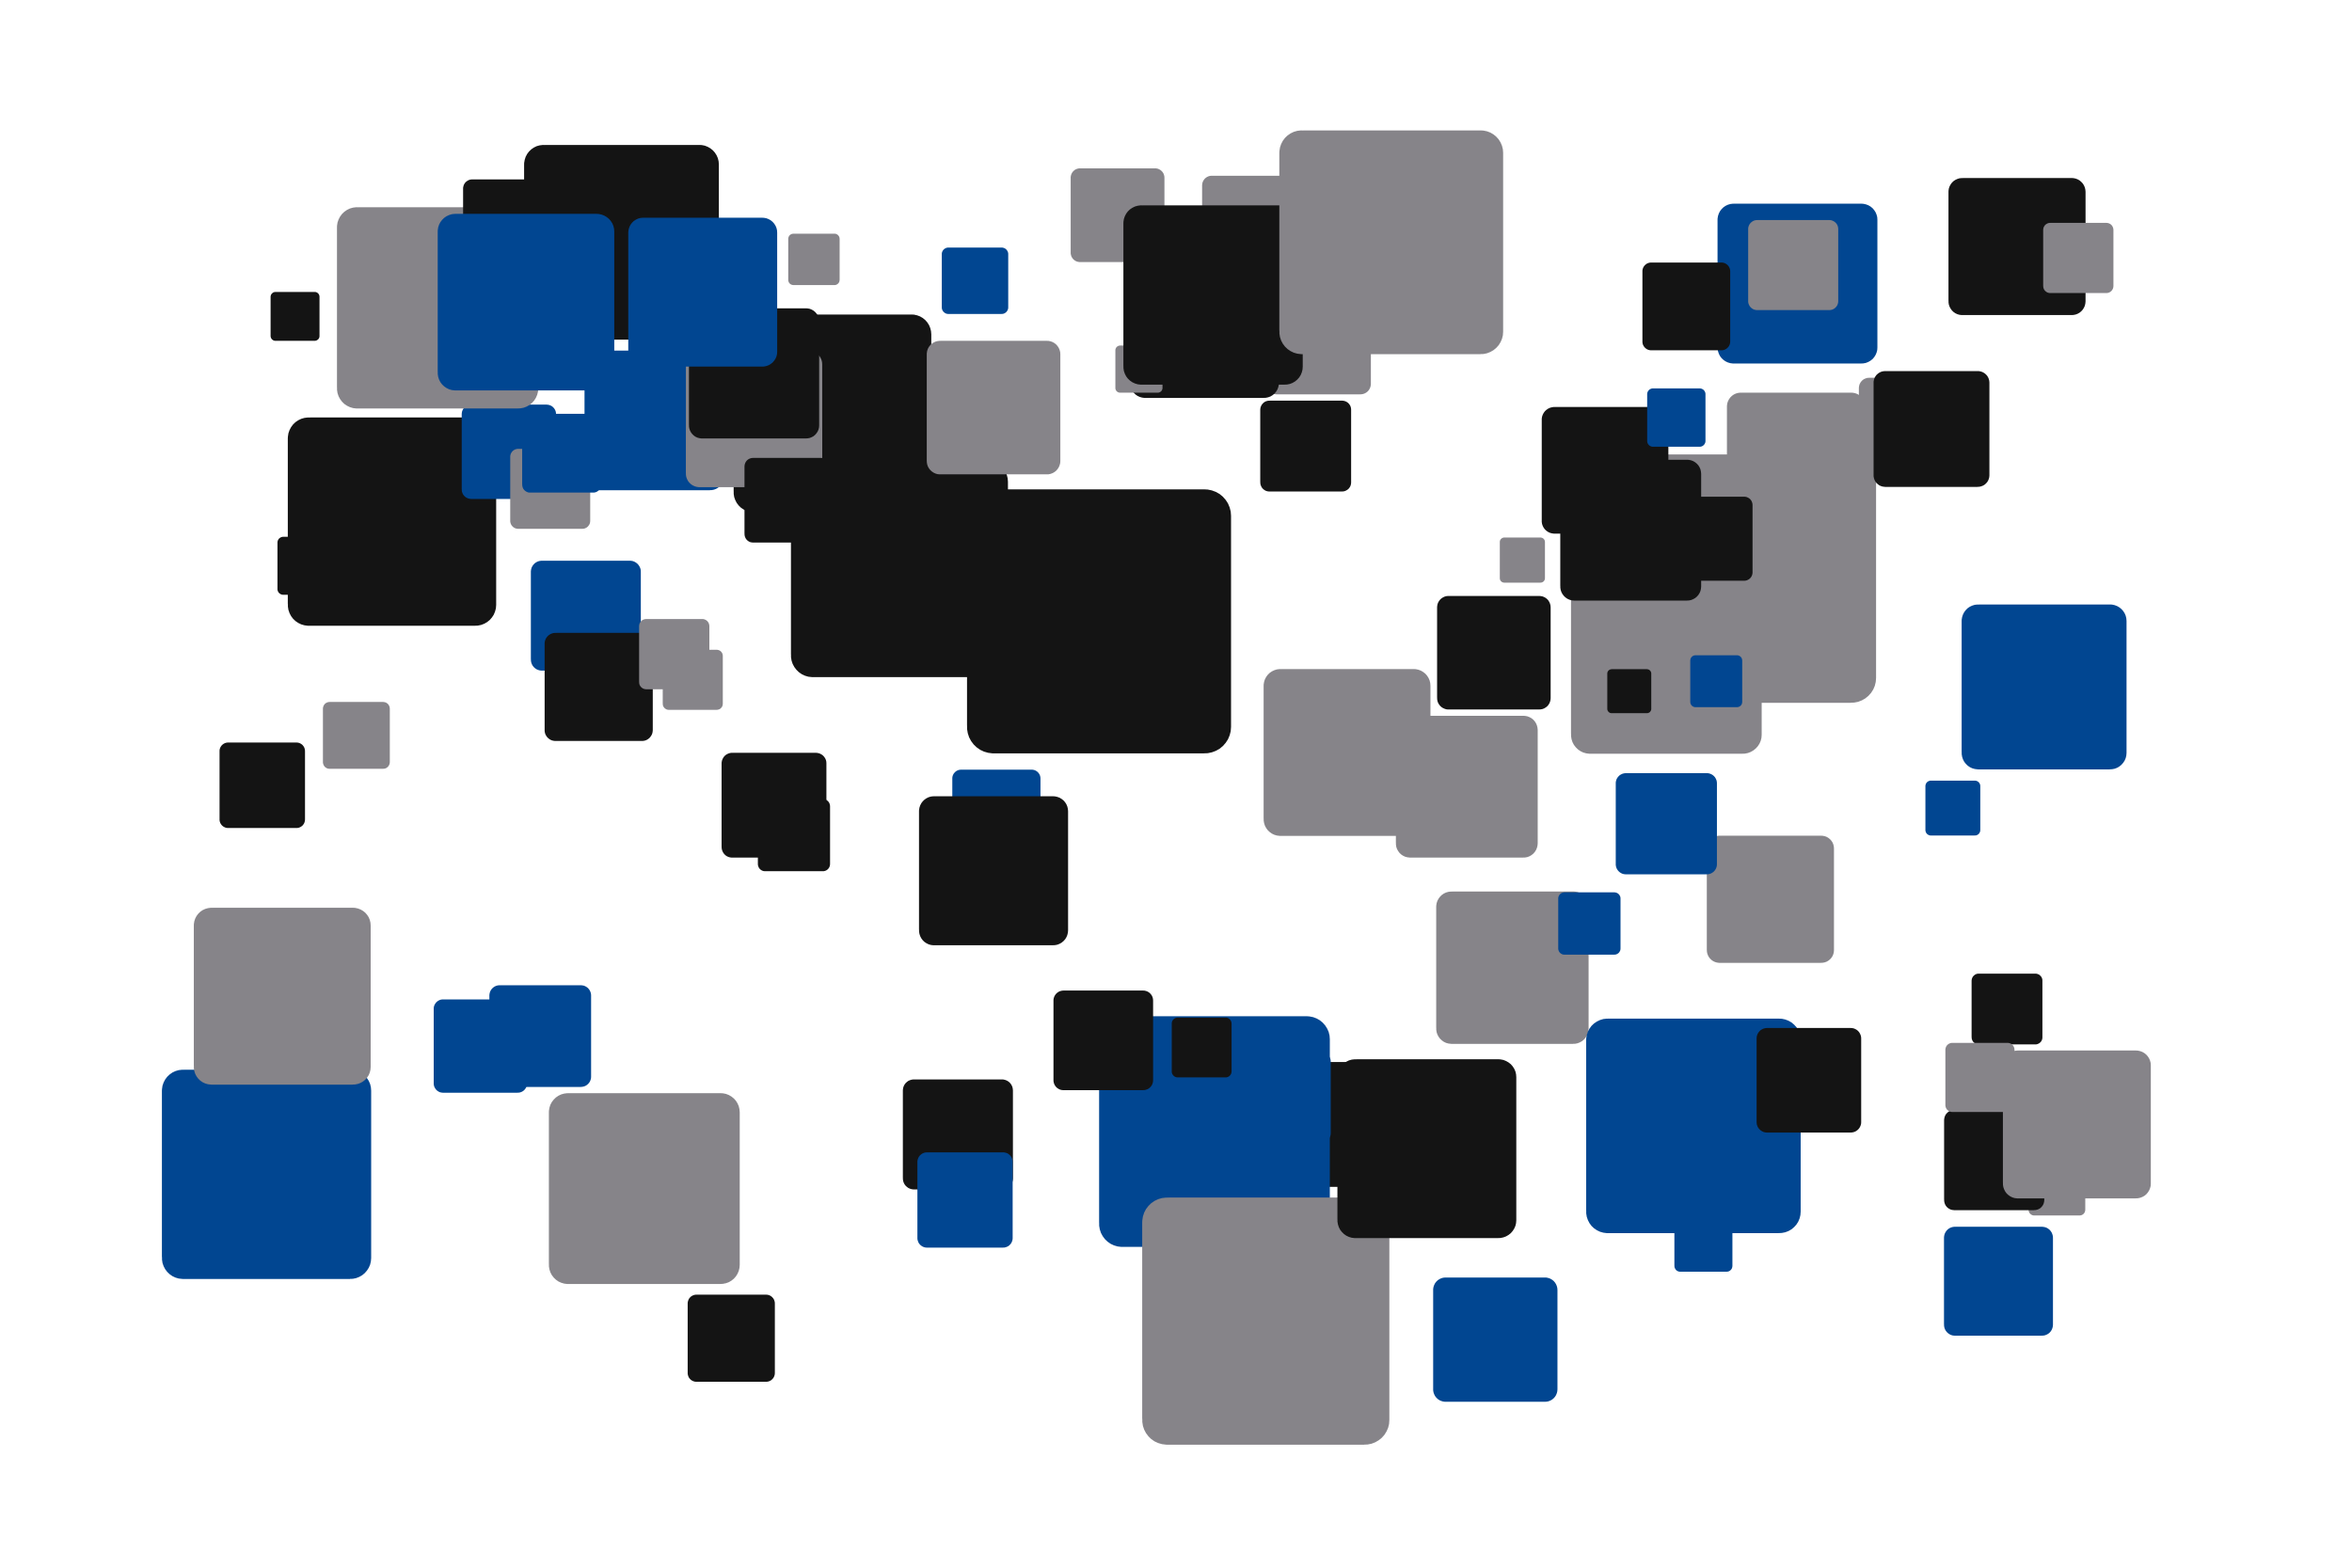 <?xml version='1.0' encoding='UTF-8' ?>
<svg xmlns='http://www.w3.org/2000/svg' xmlns:xlink='http://www.w3.org/1999/xlink' width='425.20pt' height='283.46pt' viewBox='0 0 425.20 283.46'>
<g class='svglite'>
<defs>
  <style type='text/css'><![CDATA[
    .svglite line, .svglite polyline, .svglite polygon, .svglite path, .svglite rect, .svglite circle {
      fill: none;
      stroke: #000000;
      stroke-linecap: round;
      stroke-linejoin: round;
      stroke-miterlimit: 10.00;
    }
    .svglite text {
      white-space: pre;
    }
    .svglite g.glyphgroup path {
      fill: inherit;
      stroke: none;
    }
  ]]></style>
</defs>
<rect width='100%' height='100%' style='stroke: none; fill: none;'/>
<defs>
  <clipPath id='cpMC4wMHw0MjUuMjB8MC4wMHwyODMuNDY='>
    <rect x='0.00' y='0.00' width='425.20' height='283.46' />
  </clipPath>
</defs>
<g clip-path='url(#cpMC4wMHw0MjUuMjB8MC4wMHwyODMuNDY=)'>
<rect x='0.00' y='0.00' width='425.20' height='283.46' style='stroke-width: 0.00; stroke: none;' />
<polygon points='33.06,231.26 63.32,231.26 63.17,231.25 63.78,231.23 64.37,231.11 64.94,230.89 65.47,230.59 65.94,230.20 66.34,229.74 66.67,229.23 66.91,228.67 67.05,228.08 67.10,227.47 67.10,227.47 67.10,197.21 67.10,197.21 67.05,196.60 66.91,196.01 66.67,195.45 66.34,194.94 65.94,194.48 65.47,194.10 64.94,193.79 64.37,193.58 63.78,193.45 63.32,193.43 33.06,193.43 33.51,193.45 32.91,193.43 32.30,193.50 31.72,193.67 31.17,193.93 30.67,194.28 30.23,194.70 29.86,195.19 29.58,195.73 29.38,196.30 29.29,196.90 29.27,197.21 29.27,227.47 29.29,227.17 29.29,227.78 29.38,228.38 29.58,228.95 29.86,229.49 30.23,229.98 30.67,230.40 31.17,230.75 31.72,231.01 32.30,231.18 32.91,231.25 ' style='stroke-width: 0.00; fill: #014691;' />
<polygon points='337.90,86.83 352.72,86.83 352.64,86.82 352.94,86.81 353.23,86.75 353.51,86.65 353.77,86.50 354.00,86.31 354.20,86.09 354.36,85.83 354.48,85.56 354.55,85.27 354.57,84.97 354.57,84.97 354.57,70.16 354.57,70.16 354.55,69.86 354.48,69.57 354.36,69.30 354.20,69.05 354.00,68.82 353.77,68.63 353.51,68.48 353.23,68.38 352.94,68.32 352.72,68.31 337.90,68.31 338.13,68.32 337.83,68.31 337.53,68.34 337.25,68.43 336.98,68.55 336.73,68.72 336.52,68.93 336.34,69.17 336.20,69.43 336.11,69.71 336.06,70.01 336.05,70.16 336.05,84.97 336.06,84.83 336.06,85.12 336.11,85.42 336.20,85.70 336.34,85.96 336.52,86.20 336.73,86.41 336.98,86.58 337.25,86.71 337.53,86.79 337.83,86.82 ' style='stroke-width: 0.00; fill: #868489;' />
<polygon points='108.19,88.64 128.38,88.64 128.27,88.63 128.68,88.62 129.08,88.54 129.46,88.39 129.81,88.19 130.12,87.93 130.39,87.63 130.61,87.29 130.77,86.91 130.87,86.52 130.90,86.11 130.90,86.11 130.90,65.93 130.90,65.93 130.87,65.52 130.77,65.13 130.61,64.75 130.39,64.41 130.12,64.11 129.81,63.85 129.46,63.65 129.08,63.50 128.68,63.42 128.38,63.40 108.19,63.40 108.49,63.42 108.09,63.41 107.68,63.45 107.29,63.57 106.93,63.74 106.59,63.97 106.30,64.25 106.06,64.58 105.87,64.94 105.74,65.32 105.67,65.72 105.67,65.93 105.67,86.11 105.67,85.91 105.67,86.32 105.74,86.72 105.87,87.10 106.06,87.46 106.30,87.79 106.59,88.07 106.93,88.30 107.29,88.47 107.68,88.59 108.09,88.63 ' style='stroke-width: 0.00; fill: #014691;' />
<polygon points='218.81,231.51 225.97,231.51 225.94,231.51 226.08,231.50 226.22,231.47 226.36,231.42 226.48,231.35 226.59,231.26 226.69,231.15 226.77,231.03 226.82,230.89 226.86,230.75 226.87,230.61 226.87,230.61 226.87,223.45 226.87,223.45 226.86,223.30 226.82,223.16 226.77,223.03 226.69,222.91 226.59,222.80 226.48,222.71 226.36,222.64 226.22,222.59 226.08,222.56 225.97,222.55 218.81,222.55 218.92,222.56 218.77,222.55 218.63,222.57 218.49,222.61 218.36,222.67 218.24,222.75 218.14,222.85 218.05,222.97 217.99,223.10 217.94,223.23 217.92,223.38 217.91,223.45 217.91,230.61 217.92,230.54 217.92,230.68 217.94,230.83 217.99,230.96 218.05,231.09 218.14,231.20 218.24,231.30 218.36,231.39 218.49,231.45 218.63,231.49 218.77,231.51 ' style='stroke-width: 0.00; fill: #014691;' />
<polygon points='298.75,127.08 334.67,127.08 334.49,127.07 335.21,127.04 335.92,126.90 336.59,126.64 337.22,126.28 337.78,125.82 338.26,125.28 338.65,124.67 338.93,124.01 339.10,123.31 339.16,122.59 339.16,122.59 339.16,86.66 339.16,86.66 339.10,85.94 338.93,85.24 338.65,84.58 338.26,83.96 337.78,83.42 337.22,82.97 336.59,82.61 335.92,82.35 335.21,82.20 334.67,82.17 298.75,82.17 299.29,82.20 298.56,82.18 297.85,82.26 297.15,82.46 296.50,82.77 295.91,83.18 295.38,83.68 294.95,84.26 294.61,84.90 294.39,85.59 294.27,86.30 294.25,86.66 294.25,122.59 294.27,122.22 294.27,122.95 294.39,123.66 294.61,124.35 294.95,124.99 295.38,125.56 295.91,126.06 296.50,126.48 297.15,126.78 297.85,126.99 298.56,127.07 ' style='stroke-width: 0.00; fill: #868489;' />
<polygon points='313.39,65.73 336.51,65.73 336.40,65.73 336.86,65.71 337.32,65.62 337.75,65.45 338.15,65.22 338.52,64.93 338.82,64.58 339.07,64.18 339.25,63.76 339.37,63.30 339.40,62.84 339.40,62.84 339.40,39.72 339.40,39.72 339.37,39.26 339.25,38.81 339.07,38.38 338.82,37.99 338.52,37.64 338.15,37.34 337.75,37.11 337.32,36.95 336.86,36.85 336.51,36.83 313.39,36.83 313.74,36.85 313.28,36.83 312.82,36.89 312.37,37.02 311.95,37.22 311.57,37.48 311.23,37.81 310.95,38.18 310.74,38.59 310.59,39.03 310.51,39.49 310.50,39.72 310.50,62.84 310.51,62.61 310.51,63.07 310.59,63.53 310.74,63.97 310.95,64.39 311.23,64.76 311.57,65.08 311.95,65.34 312.37,65.54 312.82,65.67 313.28,65.73 ' style='stroke-width: 0.00; fill: #014691;' />
<polygon points='90.31,196.54 105.02,196.54 104.95,196.54 105.24,196.52 105.53,196.46 105.81,196.36 106.06,196.21 106.29,196.02 106.49,195.80 106.65,195.55 106.76,195.28 106.84,194.99 106.86,194.70 106.86,194.70 106.86,179.99 106.86,179.99 106.84,179.70 106.76,179.41 106.65,179.14 106.49,178.89 106.29,178.66 106.06,178.48 105.81,178.33 105.53,178.22 105.24,178.17 105.02,178.15 90.31,178.15 90.53,178.17 90.24,178.15 89.94,178.19 89.66,178.27 89.39,178.40 89.15,178.57 88.94,178.77 88.76,179.01 88.62,179.27 88.53,179.55 88.48,179.84 88.47,179.99 88.47,194.70 88.48,194.55 88.48,194.85 88.53,195.14 88.62,195.42 88.76,195.68 88.94,195.92 89.15,196.12 89.39,196.29 89.66,196.42 89.94,196.50 90.24,196.54 ' style='stroke-width: 0.00; fill: #014691;' />
<polygon points='55.80,113.15 85.93,113.15 85.78,113.15 86.39,113.12 86.98,113.00 87.55,112.78 88.07,112.48 88.54,112.10 88.94,111.64 89.27,111.13 89.50,110.57 89.65,109.99 89.70,109.38 89.70,109.38 89.70,79.25 89.70,79.25 89.65,78.65 89.50,78.06 89.27,77.50 88.94,76.99 88.54,76.53 88.07,76.15 87.55,75.85 86.98,75.63 86.39,75.51 85.93,75.48 55.80,75.48 56.25,75.51 55.65,75.49 55.05,75.56 54.46,75.73 53.92,75.99 53.42,76.33 52.98,76.75 52.62,77.24 52.34,77.77 52.14,78.35 52.05,78.95 52.03,79.25 52.03,109.38 52.05,109.08 52.05,109.69 52.14,110.28 52.34,110.86 52.62,111.40 52.98,111.88 53.42,112.30 53.92,112.64 54.46,112.90 55.05,113.07 55.65,113.15 ' style='stroke-width: 0.00; fill: #141414;' />
<polygon points='281.01,96.49 299.32,96.49 299.23,96.49 299.60,96.47 299.96,96.40 300.30,96.27 300.62,96.08 300.91,95.85 301.15,95.57 301.35,95.26 301.50,94.92 301.58,94.57 301.61,94.20 301.61,94.20 301.61,75.88 301.61,75.88 301.58,75.51 301.50,75.16 301.35,74.82 301.15,74.51 300.91,74.23 300.62,74.00 300.30,73.81 299.96,73.68 299.60,73.61 299.32,73.59 281.01,73.59 281.28,73.61 280.91,73.59 280.55,73.64 280.19,73.74 279.86,73.90 279.56,74.11 279.29,74.36 279.07,74.66 278.90,74.98 278.78,75.33 278.72,75.70 278.72,75.88 278.72,94.20 278.72,94.01 278.72,94.38 278.78,94.75 278.90,95.10 279.07,95.42 279.29,95.72 279.56,95.97 279.86,96.18 280.19,96.34 280.55,96.44 280.91,96.49 ' style='stroke-width: 0.00; fill: #141414;' />
<polygon points='49.81,61.63 56.88,61.63 56.84,61.63 56.99,61.62 57.13,61.59 57.26,61.54 57.38,61.47 57.49,61.38 57.59,61.28 57.66,61.16 57.72,61.03 57.75,60.89 57.76,60.75 57.76,60.75 57.76,53.67 57.76,53.67 57.75,53.53 57.72,53.39 57.66,53.26 57.59,53.14 57.49,53.03 57.38,52.94 57.26,52.87 57.13,52.82 56.99,52.79 56.88,52.79 49.81,52.79 49.91,52.79 49.77,52.79 49.63,52.81 49.49,52.84 49.36,52.91 49.25,52.99 49.14,53.09 49.06,53.20 48.99,53.32 48.95,53.46 48.92,53.60 48.92,53.67 48.92,60.75 48.92,60.67 48.92,60.82 48.95,60.96 48.99,61.09 49.06,61.22 49.14,61.33 49.25,61.43 49.36,61.51 49.49,61.57 49.63,61.61 49.77,61.63 ' style='stroke-width: 0.00; fill: #141414;' />
<polygon points='357.71,188.85 367.95,188.85 367.90,188.85 368.11,188.84 368.31,188.80 368.50,188.72 368.68,188.62 368.84,188.49 368.98,188.34 369.09,188.16 369.17,187.97 369.22,187.77 369.23,187.57 369.23,187.57 369.23,177.33 369.23,177.33 369.22,177.12 369.17,176.92 369.09,176.73 368.98,176.56 368.84,176.41 368.68,176.27 368.50,176.17 368.31,176.10 368.11,176.06 367.95,176.05 357.71,176.05 357.87,176.06 357.66,176.05 357.46,176.07 357.26,176.13 357.07,176.22 356.91,176.34 356.76,176.48 356.63,176.64 356.54,176.83 356.47,177.02 356.44,177.23 356.43,177.33 356.43,187.57 356.44,187.47 356.44,187.67 356.47,187.87 356.54,188.07 356.63,188.25 356.76,188.42 356.91,188.56 357.07,188.68 357.26,188.76 357.46,188.82 357.66,188.85 ' style='stroke-width: 0.00; fill: #141414;' />
<polygon points='132.35,155.07 147.51,155.07 147.43,155.07 147.74,155.06 148.04,155.00 148.32,154.89 148.58,154.74 148.82,154.54 149.02,154.32 149.19,154.06 149.31,153.78 149.38,153.48 149.40,153.18 149.40,153.18 149.40,138.02 149.40,138.02 149.38,137.71 149.31,137.42 149.19,137.14 149.02,136.88 148.82,136.65 148.58,136.46 148.32,136.31 148.04,136.20 147.74,136.14 147.51,136.12 132.35,136.12 132.58,136.14 132.27,136.12 131.97,136.16 131.68,136.25 131.40,136.38 131.15,136.55 130.93,136.76 130.75,137.01 130.61,137.28 130.51,137.56 130.46,137.87 130.45,138.02 130.45,153.18 130.46,153.02 130.46,153.33 130.51,153.63 130.61,153.92 130.75,154.19 130.93,154.43 131.15,154.65 131.40,154.82 131.68,154.95 131.97,155.03 132.27,155.07 ' style='stroke-width: 0.00; fill: #141414;' />
<polygon points='195.25,47.39 208.81,47.39 208.75,47.39 209.02,47.38 209.29,47.32 209.54,47.23 209.78,47.09 209.99,46.92 210.17,46.71 210.32,46.48 210.42,46.23 210.49,45.97 210.51,45.69 210.51,45.69 210.51,32.13 210.51,32.13 210.49,31.86 210.42,31.59 210.32,31.34 210.17,31.11 209.99,30.91 209.78,30.74 209.54,30.60 209.29,30.50 209.02,30.45 208.81,30.44 195.25,30.44 195.46,30.45 195.18,30.44 194.91,30.47 194.65,30.55 194.40,30.66 194.18,30.82 193.98,31.01 193.82,31.22 193.69,31.47 193.61,31.72 193.56,31.99 193.56,32.13 193.56,45.69 193.56,45.56 193.56,45.83 193.61,46.10 193.69,46.36 193.82,46.60 193.98,46.82 194.18,47.01 194.40,47.16 194.65,47.28 194.91,47.35 195.18,47.39 ' style='stroke-width: 0.00; fill: #868489;' />
<polygon points='340.80,88.04 357.55,88.04 357.47,88.03 357.80,88.02 358.13,87.95 358.45,87.83 358.74,87.67 359.00,87.45 359.23,87.20 359.41,86.91 359.54,86.60 359.62,86.28 359.65,85.94 359.65,85.94 359.65,69.19 359.65,69.19 359.62,68.85 359.54,68.53 359.41,68.22 359.23,67.93 359.00,67.68 358.74,67.47 358.45,67.30 358.13,67.18 357.80,67.11 357.55,67.10 340.80,67.10 341.05,67.11 340.72,67.10 340.38,67.14 340.06,67.23 339.75,67.38 339.48,67.57 339.23,67.80 339.03,68.07 338.87,68.37 338.77,68.69 338.71,69.02 338.71,69.19 338.71,85.94 338.71,85.77 338.71,86.11 338.77,86.44 338.87,86.76 339.03,87.06 339.23,87.33 339.48,87.56 339.75,87.76 340.06,87.90 340.38,87.99 340.72,88.03 ' style='stroke-width: 0.00; fill: #141414;' />
<polygon points='287.46,136.29 315.04,136.29 314.90,136.29 315.45,136.27 315.99,136.16 316.51,135.96 316.99,135.68 317.42,135.33 317.79,134.92 318.09,134.45 318.31,133.94 318.44,133.40 318.48,132.84 318.48,132.84 318.48,105.27 318.48,105.27 318.44,104.71 318.31,104.17 318.09,103.66 317.79,103.19 317.42,102.78 316.99,102.43 316.51,102.15 315.99,101.95 315.45,101.84 315.04,101.82 287.46,101.82 287.87,101.84 287.32,101.82 286.77,101.89 286.23,102.04 285.73,102.28 285.28,102.60 284.88,102.98 284.54,103.42 284.28,103.91 284.11,104.44 284.02,104.99 284.01,105.27 284.01,132.84 284.02,132.57 284.02,133.12 284.11,133.67 284.28,134.20 284.54,134.69 284.88,135.13 285.28,135.52 285.73,135.83 286.23,136.07 286.77,136.22 287.32,136.29 ' style='stroke-width: 0.00; fill: #868489;' />
<polygon points='140.58,87.96 158.86,87.96 158.77,87.96 159.14,87.95 159.50,87.87 159.84,87.74 160.16,87.56 160.45,87.33 160.69,87.05 160.89,86.74 161.03,86.40 161.12,86.05 161.15,85.68 161.15,85.68 161.15,67.39 161.15,67.39 161.12,67.03 161.03,66.67 160.89,66.33 160.69,66.02 160.45,65.74 160.16,65.51 159.84,65.33 159.50,65.20 159.14,65.12 158.86,65.11 140.58,65.11 140.85,65.12 140.49,65.11 140.12,65.15 139.77,65.25 139.43,65.41 139.13,65.62 138.87,65.88 138.65,66.17 138.47,66.50 138.36,66.84 138.30,67.21 138.29,67.39 138.29,85.68 138.30,85.49 138.30,85.86 138.36,86.23 138.47,86.57 138.65,86.90 138.87,87.19 139.13,87.45 139.43,87.66 139.77,87.82 140.12,87.92 140.49,87.96 ' style='stroke-width: 0.00; fill: #141414;' />
<polygon points='125.90,249.85 138.50,249.85 138.44,249.85 138.69,249.84 138.94,249.79 139.18,249.70 139.40,249.57 139.59,249.41 139.76,249.22 139.90,249.01 139.99,248.78 140.06,248.53 140.08,248.28 140.08,248.28 140.08,235.67 140.08,235.67 140.06,235.42 139.99,235.17 139.90,234.94 139.76,234.73 139.59,234.54 139.40,234.38 139.18,234.25 138.94,234.16 138.69,234.11 138.50,234.10 125.90,234.10 126.08,234.11 125.83,234.10 125.58,234.13 125.34,234.20 125.11,234.31 124.90,234.45 124.72,234.63 124.56,234.83 124.45,235.06 124.37,235.30 124.32,235.55 124.32,235.67 124.32,248.28 124.32,248.15 124.32,248.40 124.37,248.66 124.45,248.90 124.56,249.12 124.72,249.32 124.90,249.50 125.11,249.64 125.34,249.75 125.58,249.82 125.83,249.85 ' style='stroke-width: 0.00; fill: #141414;' />
<polygon points='261.33,253.47 279.31,253.47 279.22,253.47 279.58,253.45 279.94,253.38 280.27,253.25 280.59,253.07 280.87,252.84 281.11,252.57 281.30,252.27 281.44,251.93 281.53,251.58 281.56,251.22 281.56,251.22 281.56,233.25 281.56,233.25 281.53,232.88 281.44,232.53 281.30,232.20 281.11,231.90 280.87,231.62 280.59,231.40 280.27,231.21 279.94,231.09 279.58,231.01 279.31,231.00 261.33,231.00 261.60,231.01 261.24,231.00 260.88,231.04 260.54,231.14 260.21,231.30 259.91,231.50 259.65,231.75 259.43,232.04 259.27,232.36 259.15,232.71 259.09,233.06 259.09,233.25 259.09,251.22 259.09,251.04 259.09,251.40 259.15,251.76 259.27,252.10 259.43,252.42 259.65,252.71 259.91,252.96 260.21,253.17 260.54,253.32 260.88,253.42 261.24,253.47 ' style='stroke-width: 0.00; fill: #014691;' />
<polygon points='262.40,188.75 284.43,188.75 284.32,188.74 284.76,188.73 285.20,188.64 285.61,188.48 286.00,188.26 286.34,187.98 286.63,187.65 286.87,187.27 287.04,186.86 287.15,186.43 287.19,185.99 287.19,185.99 287.19,163.96 287.19,163.96 287.15,163.52 287.04,163.09 286.87,162.68 286.63,162.30 286.34,161.97 286.00,161.69 285.61,161.47 285.20,161.31 284.76,161.22 284.43,161.20 262.40,161.20 262.73,161.22 262.29,161.21 261.85,161.26 261.42,161.38 261.02,161.57 260.66,161.82 260.34,162.13 260.07,162.49 259.86,162.88 259.72,163.30 259.65,163.74 259.64,163.96 259.64,185.99 259.65,185.77 259.65,186.21 259.72,186.65 259.86,187.07 260.07,187.46 260.34,187.82 260.66,188.12 261.02,188.38 261.42,188.57 261.85,188.69 262.29,188.74 ' style='stroke-width: 0.00; fill: #868489;' />
<polygon points='230.80,71.31 245.94,71.31 245.86,71.30 246.16,71.29 246.46,71.23 246.75,71.12 247.01,70.97 247.25,70.78 247.45,70.55 247.61,70.29 247.73,70.01 247.80,69.72 247.83,69.41 247.83,69.41 247.83,54.28 247.83,54.28 247.80,53.98 247.73,53.68 247.61,53.40 247.45,53.14 247.25,52.92 247.01,52.72 246.75,52.57 246.46,52.46 246.16,52.40 245.94,52.39 230.80,52.39 231.03,52.40 230.72,52.39 230.42,52.43 230.13,52.51 229.85,52.64 229.60,52.81 229.38,53.02 229.20,53.27 229.06,53.54 228.96,53.83 228.91,54.13 228.91,54.28 228.91,69.41 228.91,69.26 228.91,69.57 228.96,69.87 229.06,70.16 229.20,70.43 229.38,70.67 229.60,70.88 229.85,71.05 230.13,71.18 230.42,71.27 230.72,71.30 ' style='stroke-width: 0.00; fill: #868489;' />
<polygon points='85.18,90.22 98.82,90.22 98.75,90.21 99.02,90.20 99.29,90.15 99.55,90.05 99.79,89.91 100.00,89.74 100.18,89.53 100.33,89.30 100.44,89.05 100.50,88.78 100.52,88.51 100.52,88.51 100.52,74.87 100.52,74.87 100.50,74.59 100.44,74.33 100.33,74.08 100.18,73.84 100.00,73.64 99.79,73.46 99.55,73.33 99.29,73.23 99.02,73.18 98.82,73.16 85.18,73.16 85.38,73.18 85.11,73.16 84.83,73.20 84.57,73.27 84.32,73.39 84.10,73.55 83.90,73.74 83.73,73.96 83.61,74.20 83.52,74.46 83.48,74.73 83.47,74.87 83.47,88.51 83.48,88.37 83.48,88.65 83.52,88.92 83.61,89.18 83.73,89.42 83.90,89.64 84.10,89.83 84.32,89.99 84.57,90.10 84.83,90.18 85.11,90.21 ' style='stroke-width: 0.00; fill: #014691;' />
<polygon points='41.23,149.72 53.60,149.72 53.54,149.72 53.78,149.71 54.03,149.66 54.26,149.57 54.48,149.44 54.67,149.29 54.83,149.10 54.97,148.89 55.06,148.66 55.12,148.42 55.14,148.17 55.14,148.17 55.14,135.81 55.14,135.81 55.12,135.56 55.06,135.32 54.97,135.09 54.83,134.88 54.67,134.69 54.48,134.54 54.26,134.41 54.03,134.32 53.78,134.27 53.60,134.26 41.23,134.26 41.42,134.27 41.17,134.26 40.93,134.29 40.69,134.36 40.46,134.47 40.26,134.61 40.08,134.78 39.93,134.98 39.81,135.20 39.73,135.44 39.69,135.68 39.69,135.81 39.69,148.17 39.69,148.05 39.69,148.30 39.73,148.54 39.81,148.78 39.93,149.00 40.08,149.20 40.26,149.37 40.46,149.51 40.69,149.62 40.93,149.69 41.17,149.72 ' style='stroke-width: 0.00; fill: #141414;' />
<polygon points='353.41,241.51 369.17,241.51 369.09,241.51 369.40,241.50 369.71,241.44 370.01,241.32 370.28,241.17 370.53,240.97 370.74,240.73 370.91,240.46 371.03,240.17 371.11,239.86 371.14,239.55 371.14,239.55 371.14,223.79 371.14,223.79 371.11,223.47 371.03,223.17 370.91,222.88 370.74,222.61 370.53,222.37 370.28,222.17 370.01,222.01 369.71,221.90 369.40,221.84 369.17,221.82 353.41,221.82 353.65,221.84 353.33,221.82 353.02,221.86 352.71,221.95 352.43,222.08 352.17,222.26 351.94,222.48 351.75,222.74 351.60,223.02 351.50,223.32 351.45,223.63 351.44,223.79 351.44,239.55 351.45,239.39 351.45,239.70 351.50,240.02 351.60,240.32 351.75,240.60 351.94,240.85 352.17,241.07 352.43,241.25 352.71,241.39 353.02,241.48 353.33,241.51 ' style='stroke-width: 0.00; fill: #014691;' />
<polygon points='143.43,51.54 150.86,51.54 150.82,51.54 150.97,51.54 151.12,51.51 151.26,51.45 151.39,51.38 151.50,51.28 151.60,51.17 151.68,51.05 151.74,50.91 151.77,50.76 151.79,50.61 151.79,50.61 151.79,43.19 151.79,43.19 151.77,43.04 151.74,42.89 151.68,42.75 151.60,42.63 151.50,42.52 151.39,42.42 151.26,42.35 151.12,42.29 150.97,42.26 150.86,42.26 143.43,42.26 143.54,42.26 143.39,42.26 143.24,42.28 143.10,42.32 142.97,42.38 142.84,42.47 142.73,42.57 142.64,42.69 142.58,42.82 142.53,42.96 142.50,43.11 142.50,43.19 142.50,50.61 142.50,50.54 142.50,50.69 142.53,50.84 142.58,50.98 142.64,51.11 142.73,51.23 142.84,51.33 142.97,51.42 143.10,51.48 143.24,51.52 143.39,51.54 ' style='stroke-width: 0.00; fill: #868489;' />
<polygon points='136.20,92.60 164.79,92.60 164.64,92.59 165.22,92.57 165.78,92.45 166.32,92.25 166.82,91.96 167.26,91.60 167.64,91.17 167.95,90.68 168.17,90.15 168.31,89.60 168.36,89.02 168.36,89.02 168.36,60.44 168.36,60.44 168.31,59.87 168.17,59.31 167.95,58.78 167.64,58.29 167.26,57.86 166.82,57.50 166.32,57.21 165.78,57.01 165.22,56.89 164.79,56.87 136.20,56.87 136.63,56.89 136.06,56.87 135.49,56.94 134.94,57.10 134.42,57.35 133.94,57.67 133.53,58.07 133.18,58.53 132.92,59.04 132.73,59.58 132.64,60.15 132.63,60.44 132.63,89.02 132.64,88.74 132.64,89.31 132.73,89.88 132.92,90.42 133.18,90.93 133.53,91.39 133.94,91.79 134.42,92.12 134.94,92.36 135.49,92.52 136.06,92.59 ' style='stroke-width: 0.00; fill: #141414;' />
<polygon points='165.21,215.07 181.13,215.07 181.05,215.07 181.37,215.06 181.68,214.99 181.98,214.88 182.26,214.72 182.51,214.52 182.72,214.28 182.89,214.01 183.02,213.71 183.09,213.40 183.12,213.08 183.12,213.08 183.12,197.17 183.12,197.17 183.09,196.85 183.02,196.54 182.89,196.24 182.72,195.97 182.51,195.73 182.26,195.53 181.98,195.37 181.68,195.26 181.37,195.19 181.13,195.18 165.21,195.18 165.45,195.19 165.13,195.18 164.82,195.22 164.51,195.31 164.22,195.44 163.96,195.63 163.72,195.85 163.53,196.10 163.38,196.39 163.28,196.69 163.23,197.01 163.22,197.17 163.22,213.08 163.23,212.92 163.23,213.24 163.28,213.56 163.38,213.86 163.53,214.15 163.72,214.40 163.96,214.62 164.22,214.81 164.51,214.94 164.82,215.03 165.13,215.07 ' style='stroke-width: 0.00; fill: #141414;' />
<polygon points='254.91,155.07 275.42,155.07 275.32,155.06 275.73,155.05 276.14,154.97 276.52,154.82 276.88,154.61 277.20,154.35 277.47,154.04 277.69,153.69 277.85,153.31 277.95,152.91 277.99,152.50 277.99,152.50 277.99,131.99 277.99,131.99 277.95,131.58 277.85,131.18 277.69,130.80 277.47,130.45 277.20,130.14 276.88,129.88 276.52,129.68 276.14,129.53 275.73,129.45 275.42,129.43 254.91,129.43 255.22,129.45 254.81,129.43 254.40,129.48 254.00,129.60 253.63,129.77 253.29,130.01 252.99,130.29 252.75,130.62 252.55,130.99 252.42,131.38 252.36,131.79 252.35,131.99 252.35,152.50 252.36,152.30 252.36,152.71 252.42,153.12 252.55,153.51 252.75,153.87 252.99,154.20 253.29,154.49 253.63,154.72 254.00,154.90 254.40,155.01 254.81,155.06 ' style='stroke-width: 0.00; fill: #868489;' />
<polygon points='298.39,102.13 305.13,102.13 305.09,102.13 305.23,102.13 305.36,102.10 305.49,102.05 305.61,101.98 305.71,101.90 305.80,101.80 305.87,101.68 305.93,101.56 305.96,101.43 305.97,101.29 305.97,101.29 305.97,94.56 305.97,94.56 305.96,94.42 305.93,94.29 305.87,94.17 305.80,94.05 305.71,93.95 305.61,93.86 305.49,93.80 305.36,93.75 305.23,93.72 305.13,93.72 298.39,93.72 298.50,93.72 298.36,93.72 298.23,93.73 298.10,93.77 297.97,93.83 297.86,93.90 297.76,94.00 297.68,94.11 297.62,94.23 297.58,94.36 297.55,94.49 297.55,94.56 297.55,101.29 297.55,101.22 297.55,101.36 297.58,101.49 297.62,101.62 297.68,101.74 297.76,101.85 297.86,101.94 297.97,102.02 298.10,102.08 298.23,102.12 298.36,102.13 ' style='stroke-width: 0.00; fill: #014691;' />
<polygon points='59.59,139.01 69.26,139.01 69.21,139.01 69.40,139.00 69.59,138.97 69.78,138.90 69.94,138.80 70.10,138.68 70.22,138.53 70.33,138.37 70.40,138.19 70.45,138.00 70.47,137.81 70.47,137.81 70.47,128.14 70.47,128.14 70.45,127.94 70.40,127.75 70.33,127.57 70.22,127.41 70.10,127.26 69.94,127.14 69.78,127.04 69.59,126.98 69.40,126.94 69.26,126.93 59.59,126.93 59.73,126.94 59.54,126.93 59.35,126.95 59.16,127.01 58.98,127.09 58.82,127.20 58.68,127.33 58.57,127.49 58.48,127.66 58.42,127.85 58.38,128.04 58.38,128.14 58.38,137.81 58.38,137.71 58.38,137.90 58.42,138.09 58.48,138.28 58.57,138.45 58.68,138.61 58.82,138.74 58.98,138.85 59.16,138.94 59.35,138.99 59.54,139.01 ' style='stroke-width: 0.00; fill: #868489;' />
<polygon points='362.19,214.38 371.21,214.38 371.17,214.37 371.35,214.37 371.53,214.33 371.70,214.27 371.86,214.18 372.00,214.06 372.12,213.93 372.21,213.77 372.28,213.60 372.33,213.43 372.34,213.25 372.34,213.25 372.34,204.22 372.34,204.22 372.33,204.04 372.28,203.86 372.21,203.69 372.12,203.54 372.00,203.40 371.86,203.29 371.70,203.20 371.53,203.13 371.35,203.10 371.21,203.09 362.19,203.09 362.32,203.10 362.14,203.09 361.96,203.11 361.79,203.16 361.62,203.24 361.47,203.34 361.34,203.47 361.23,203.62 361.15,203.78 361.09,203.95 361.06,204.13 361.06,204.22 361.06,213.25 361.06,213.16 361.06,213.34 361.09,213.52 361.15,213.69 361.23,213.85 361.34,214.00 361.47,214.12 361.62,214.22 361.79,214.30 361.96,214.35 362.14,214.37 ' style='stroke-width: 0.00; fill: #014691;' />
<polygon points='303.75,229.95 312.14,229.95 312.10,229.95 312.26,229.94 312.43,229.91 312.59,229.85 312.73,229.77 312.86,229.66 312.98,229.53 313.07,229.39 313.13,229.24 313.17,229.07 313.19,228.90 313.19,228.90 313.19,220.52 313.19,220.52 313.17,220.35 313.13,220.19 313.07,220.03 312.98,219.89 312.86,219.76 312.73,219.65 312.59,219.57 312.43,219.51 312.26,219.48 312.14,219.47 303.75,219.47 303.88,219.48 303.71,219.47 303.54,219.49 303.38,219.54 303.23,219.61 303.09,219.71 302.97,219.82 302.87,219.96 302.79,220.11 302.73,220.27 302.71,220.43 302.70,220.52 302.70,228.90 302.71,228.82 302.71,228.99 302.73,229.15 302.79,229.31 302.87,229.46 302.97,229.60 303.09,229.72 303.23,229.81 303.38,229.88 303.54,229.93 303.71,229.95 ' style='stroke-width: 0.00; fill: #014691;' />
<polygon points='171.46,56.77 181.07,56.77 181.02,56.77 181.21,56.76 181.40,56.73 181.58,56.66 181.75,56.56 181.90,56.44 182.03,56.29 182.13,56.13 182.21,55.95 182.26,55.76 182.27,55.57 182.27,55.57 182.27,45.96 182.27,45.96 182.26,45.77 182.21,45.58 182.13,45.40 182.03,45.24 181.90,45.09 181.75,44.97 181.58,44.87 181.40,44.81 181.21,44.77 181.07,44.76 171.46,44.76 171.60,44.77 171.41,44.76 171.22,44.78 171.03,44.84 170.86,44.92 170.70,45.03 170.56,45.16 170.44,45.32 170.35,45.49 170.29,45.67 170.26,45.86 170.26,45.96 170.26,55.57 170.26,55.48 170.26,55.67 170.29,55.86 170.35,56.04 170.44,56.21 170.56,56.37 170.70,56.50 170.86,56.61 171.03,56.70 171.22,56.75 171.41,56.77 ' style='stroke-width: 0.00; fill: #014691;' />
<polygon points='314.70,95.99 334.69,95.99 334.59,95.98 334.99,95.97 335.39,95.89 335.76,95.75 336.11,95.54 336.42,95.29 336.69,94.99 336.90,94.65 337.06,94.28 337.16,93.89 337.19,93.49 337.19,93.49 337.19,73.50 337.19,73.50 337.16,73.10 337.06,72.71 336.90,72.34 336.69,72.00 336.42,71.70 336.11,71.44 335.76,71.24 335.39,71.10 334.99,71.02 334.69,71.00 314.70,71.00 315.00,71.02 314.60,71.00 314.20,71.05 313.81,71.16 313.45,71.33 313.12,71.56 312.83,71.84 312.59,72.16 312.40,72.52 312.27,72.90 312.21,73.30 312.20,73.50 312.20,93.49 312.21,93.29 312.21,93.69 312.27,94.09 312.40,94.47 312.59,94.82 312.83,95.15 313.12,95.42 313.45,95.65 313.81,95.82 314.20,95.94 314.60,95.98 ' style='stroke-width: 0.00; fill: #868489;' />
<polygon points='126.46,88.09 146.19,88.09 146.09,88.09 146.48,88.08 146.87,88.00 147.24,87.86 147.59,87.66 147.89,87.41 148.16,87.11 148.37,86.77 148.53,86.41 148.62,86.02 148.65,85.63 148.65,85.63 148.65,65.90 148.65,65.90 148.62,65.50 148.53,65.12 148.37,64.75 148.16,64.41 147.89,64.12 147.59,63.87 147.24,63.67 146.87,63.53 146.48,63.45 146.19,63.43 126.46,63.43 126.75,63.45 126.36,63.43 125.96,63.48 125.58,63.59 125.22,63.76 124.90,63.99 124.61,64.26 124.37,64.58 124.19,64.93 124.06,65.31 124.00,65.70 123.99,65.90 123.99,85.63 124.00,85.43 124.00,85.83 124.06,86.22 124.19,86.59 124.37,86.95 124.61,87.26 124.90,87.54 125.22,87.76 125.58,87.93 125.96,88.04 126.36,88.09 ' style='stroke-width: 0.00; fill: #868489;' />
<polygon points='233.72,214.61 251.78,214.61 251.69,214.61 252.05,214.60 252.41,214.52 252.75,214.39 253.06,214.21 253.35,213.98 253.59,213.71 253.78,213.40 253.92,213.07 254.01,212.72 254.04,212.35 254.04,212.35 254.04,194.29 254.04,194.29 254.01,193.93 253.92,193.57 253.78,193.24 253.59,192.93 253.35,192.66 253.06,192.43 252.75,192.25 252.41,192.12 252.05,192.05 251.78,192.03 233.72,192.03 233.99,192.05 233.63,192.03 233.26,192.08 232.92,192.18 232.59,192.33 232.29,192.54 232.03,192.79 231.81,193.08 231.64,193.40 231.52,193.75 231.47,194.11 231.46,194.29 231.46,212.35 231.47,212.17 231.47,212.54 231.52,212.89 231.64,213.24 231.81,213.56 232.03,213.85 232.29,214.10 232.59,214.31 232.92,214.47 233.26,214.57 233.63,214.61 ' style='stroke-width: 0.00; fill: #141414;' />
<polygon points='173.75,155.12 186.51,155.12 186.44,155.12 186.70,155.11 186.95,155.05 187.19,154.96 187.41,154.84 187.61,154.67 187.78,154.48 187.92,154.26 188.02,154.03 188.08,153.78 188.10,153.52 188.10,153.52 188.10,140.77 188.10,140.77 188.08,140.51 188.02,140.26 187.92,140.02 187.78,139.81 187.61,139.61 187.41,139.45 187.19,139.32 186.95,139.23 186.70,139.18 186.51,139.17 173.75,139.17 173.94,139.18 173.69,139.17 173.43,139.20 173.18,139.27 172.95,139.38 172.74,139.53 172.56,139.71 172.40,139.91 172.28,140.14 172.20,140.38 172.16,140.64 172.16,140.77 172.16,153.52 172.16,153.39 172.16,153.65 172.20,153.90 172.28,154.15 172.40,154.38 172.56,154.58 172.74,154.76 172.95,154.90 173.18,155.01 173.43,155.09 173.69,155.12 ' style='stroke-width: 0.00; fill: #014691;' />
<polygon points='206.99,71.95 228.51,71.95 228.40,71.95 228.84,71.93 229.26,71.84 229.67,71.69 230.04,71.47 230.38,71.20 230.66,70.87 230.89,70.51 231.06,70.11 231.17,69.69 231.20,69.26 231.20,69.26 231.20,47.74 231.20,47.74 231.17,47.30 231.06,46.88 230.89,46.49 230.66,46.12 230.38,45.80 230.04,45.52 229.67,45.31 229.26,45.15 228.84,45.07 228.51,45.05 206.99,45.05 207.32,45.07 206.88,45.05 206.45,45.10 206.04,45.22 205.65,45.41 205.29,45.65 204.98,45.95 204.72,46.30 204.52,46.68 204.38,47.09 204.31,47.52 204.30,47.74 204.30,69.26 204.31,69.04 204.31,69.47 204.38,69.90 204.52,70.31 204.72,70.70 204.98,71.04 205.29,71.34 205.65,71.59 206.04,71.77 206.45,71.89 206.88,71.95 ' style='stroke-width: 0.00; fill: #141414;' />
<polygon points='298.70,222.48 316.16,222.48 316.08,222.48 316.43,222.47 316.77,222.40 317.10,222.27 317.40,222.10 317.68,221.88 317.91,221.61 318.10,221.32 318.23,220.99 318.32,220.65 318.35,220.30 318.35,220.30 318.35,202.83 318.35,202.83 318.32,202.48 318.23,202.14 318.10,201.82 317.91,201.52 317.68,201.26 317.40,201.04 317.10,200.86 316.77,200.74 316.43,200.67 316.16,200.65 298.70,200.65 298.96,200.67 298.61,200.65 298.26,200.70 297.92,200.79 297.61,200.94 297.32,201.14 297.06,201.39 296.85,201.67 296.69,201.98 296.58,202.31 296.52,202.66 296.51,202.83 296.51,220.30 296.52,220.12 296.52,220.48 296.58,220.82 296.69,221.16 296.85,221.47 297.06,221.75 297.32,221.99 297.61,222.19 297.92,222.34 298.26,222.44 298.61,222.48 ' style='stroke-width: 0.00; fill: #868489;' />
<polygon points='225.94,206.55 238.94,206.55 238.88,206.55 239.14,206.54 239.40,206.49 239.64,206.40 239.87,206.27 240.07,206.10 240.24,205.90 240.38,205.68 240.49,205.44 240.55,205.19 240.57,204.93 240.57,204.93 240.57,191.92 240.57,191.92 240.55,191.66 240.49,191.41 240.38,191.17 240.24,190.95 240.07,190.75 239.87,190.59 239.64,190.45 239.40,190.36 239.14,190.31 238.94,190.30 225.94,190.30 226.13,190.31 225.87,190.30 225.61,190.33 225.36,190.40 225.13,190.52 224.91,190.66 224.72,190.85 224.56,191.05 224.44,191.29 224.36,191.53 224.32,191.79 224.31,191.92 224.31,204.93 224.32,204.80 224.32,205.06 224.36,205.32 224.44,205.56 224.56,205.80 224.72,206.01 224.91,206.19 225.13,206.34 225.36,206.45 225.61,206.52 225.87,206.55 ' style='stroke-width: 0.00; fill: #014691;' />
<polygon points='357.61,139.12 381.46,139.12 381.34,139.11 381.82,139.09 382.29,139.00 382.74,138.83 383.15,138.59 383.52,138.28 383.84,137.92 384.10,137.52 384.29,137.08 384.40,136.61 384.44,136.13 384.44,136.13 384.44,112.28 384.44,112.28 384.40,111.81 384.29,111.34 384.10,110.90 383.84,110.49 383.52,110.13 383.15,109.83 382.74,109.59 382.29,109.42 381.82,109.32 381.46,109.30 357.61,109.30 357.97,109.32 357.49,109.31 357.01,109.36 356.55,109.50 356.12,109.70 355.72,109.97 355.38,110.31 355.09,110.69 354.87,111.12 354.72,111.57 354.64,112.04 354.63,112.28 354.63,136.13 354.64,135.89 354.64,136.37 354.72,136.85 354.87,137.30 355.09,137.73 355.38,138.11 355.72,138.44 356.12,138.72 356.55,138.92 357.01,139.05 357.49,139.11 ' style='stroke-width: 0.00; fill: #014691;' />
<polygon points='219.06,49.14 232.94,49.14 232.87,49.14 233.15,49.12 233.42,49.07 233.69,48.97 233.93,48.83 234.14,48.65 234.33,48.44 234.48,48.21 234.59,47.95 234.65,47.68 234.68,47.40 234.68,47.40 234.68,33.52 234.68,33.52 234.65,33.24 234.59,32.97 234.48,32.71 234.33,32.47 234.14,32.26 233.93,32.09 233.69,31.95 233.42,31.85 233.15,31.79 232.94,31.78 219.06,31.78 219.26,31.79 218.99,31.78 218.71,31.81 218.44,31.89 218.19,32.01 217.96,32.17 217.76,32.36 217.59,32.59 217.46,32.83 217.37,33.10 217.33,33.38 217.32,33.52 217.32,47.40 217.33,47.26 217.33,47.54 217.37,47.82 217.46,48.08 217.59,48.33 217.76,48.55 217.96,48.75 218.19,48.90 218.44,49.02 218.71,49.10 218.99,49.14 ' style='stroke-width: 0.00; fill: #868489;' />
<polygon points='120.90,128.35 129.58,128.35 129.54,128.35 129.71,128.34 129.88,128.30 130.05,128.24 130.20,128.16 130.33,128.04 130.45,127.91 130.54,127.77 130.61,127.61 130.65,127.44 130.67,127.26 130.67,127.26 130.67,118.58 130.67,118.58 130.65,118.40 130.61,118.24 130.54,118.07 130.45,117.93 130.33,117.80 130.20,117.69 130.05,117.60 129.88,117.54 129.71,117.50 129.58,117.49 120.90,117.49 121.03,117.50 120.85,117.49 120.68,117.52 120.51,117.56 120.36,117.64 120.21,117.74 120.09,117.86 119.98,118.00 119.90,118.15 119.84,118.32 119.82,118.49 119.81,118.58 119.81,127.26 119.82,127.17 119.82,127.35 119.84,127.52 119.90,127.69 119.98,127.84 120.09,127.98 120.21,128.10 120.36,128.20 120.51,128.28 120.68,128.33 120.85,128.35 ' style='stroke-width: 0.00; fill: #868489;' />
<polygon points='237.24,249.18 246.71,249.18 246.66,249.18 246.85,249.17 247.04,249.13 247.22,249.07 247.38,248.97 247.53,248.85 247.66,248.71 247.76,248.55 247.83,248.37 247.88,248.19 247.89,248.00 247.89,248.00 247.89,238.53 247.89,238.53 247.88,238.34 247.83,238.16 247.76,237.98 247.66,237.82 247.53,237.68 247.38,237.56 247.22,237.46 247.04,237.39 246.85,237.36 246.71,237.35 237.24,237.35 237.38,237.36 237.19,237.35 237.01,237.37 236.82,237.42 236.65,237.51 236.49,237.61 236.36,237.75 236.24,237.90 236.15,238.07 236.09,238.25 236.06,238.44 236.06,238.53 236.06,248.00 236.06,247.90 236.06,248.09 236.09,248.28 236.15,248.46 236.24,248.63 236.36,248.78 236.49,248.91 236.65,249.02 236.82,249.10 237.01,249.16 237.19,249.18 ' style='stroke-width: 0.00; fill: #868489;' />
<polygon points='259.78,152.72 271.59,152.72 271.53,152.72 271.77,152.71 272.00,152.66 272.22,152.58 272.43,152.46 272.61,152.31 272.77,152.13 272.89,151.93 272.99,151.71 273.04,151.48 273.06,151.24 273.06,151.24 273.06,139.44 273.06,139.44 273.04,139.20 272.99,138.97 272.89,138.75 272.77,138.55 272.61,138.37 272.43,138.22 272.22,138.10 272.00,138.02 271.77,137.97 271.59,137.96 259.78,137.96 259.96,137.97 259.72,137.96 259.48,137.99 259.26,138.06 259.04,138.16 258.85,138.29 258.67,138.46 258.53,138.65 258.42,138.86 258.35,139.08 258.31,139.32 258.30,139.44 258.30,151.24 258.31,151.13 258.31,151.36 258.35,151.60 258.42,151.82 258.53,152.03 258.67,152.22 258.85,152.39 259.04,152.52 259.26,152.62 259.48,152.69 259.72,152.72 ' style='stroke-width: 0.00; fill: #868489;' />
<polygon points='229.48,88.87 242.62,88.87 242.55,88.87 242.82,88.86 243.08,88.81 243.32,88.71 243.55,88.58 243.76,88.42 243.93,88.22 244.08,87.99 244.18,87.75 244.24,87.49 244.26,87.23 244.26,87.23 244.26,74.09 244.26,74.09 244.24,73.82 244.18,73.57 244.08,73.32 243.93,73.10 243.76,72.90 243.55,72.73 243.32,72.60 243.08,72.51 242.82,72.46 242.62,72.44 229.48,72.44 229.67,72.46 229.41,72.45 229.15,72.48 228.89,72.55 228.66,72.66 228.44,72.81 228.25,73.00 228.09,73.21 227.97,73.44 227.88,73.69 227.84,73.95 227.83,74.09 227.83,87.23 227.84,87.10 227.84,87.36 227.88,87.62 227.97,87.87 228.09,88.11 228.25,88.32 228.44,88.50 228.66,88.65 228.89,88.77 229.15,88.84 229.41,88.87 ' style='stroke-width: 0.00; fill: #141414;' />
<polygon points='138.32,157.53 148.76,157.53 148.70,157.53 148.91,157.53 149.12,157.48 149.32,157.41 149.50,157.30 149.66,157.17 149.80,157.01 149.91,156.84 149.99,156.64 150.04,156.44 150.06,156.23 150.06,156.23 150.06,145.79 150.06,145.79 150.04,145.58 149.99,145.38 149.91,145.18 149.80,145.00 149.66,144.85 149.50,144.71 149.32,144.61 149.12,144.54 148.91,144.49 148.76,144.48 138.32,144.48 138.47,144.49 138.26,144.48 138.05,144.51 137.85,144.57 137.66,144.66 137.49,144.78 137.34,144.92 137.21,145.09 137.12,145.28 137.05,145.48 137.01,145.68 137.01,145.79 137.01,156.23 137.01,156.12 137.01,156.33 137.05,156.54 137.12,156.74 137.21,156.93 137.34,157.10 137.49,157.24 137.66,157.36 137.85,157.45 138.05,157.51 138.26,157.53 ' style='stroke-width: 0.00; fill: #141414;' />
<polygon points='306.51,127.87 314.02,127.87 313.98,127.87 314.13,127.86 314.28,127.83 314.42,127.78 314.55,127.70 314.67,127.61 314.77,127.50 314.85,127.37 314.91,127.23 314.94,127.08 314.96,126.93 314.96,126.93 314.96,119.42 314.96,119.42 314.94,119.27 314.91,119.13 314.85,118.99 314.77,118.86 314.67,118.75 314.55,118.65 314.42,118.58 314.28,118.52 314.13,118.49 314.02,118.49 306.51,118.49 306.62,118.49 306.47,118.49 306.32,118.50 306.18,118.55 306.04,118.61 305.92,118.70 305.81,118.80 305.72,118.92 305.65,119.06 305.60,119.20 305.58,119.35 305.57,119.42 305.57,126.93 305.58,126.86 305.58,127.01 305.60,127.16 305.65,127.30 305.72,127.43 305.81,127.55 305.92,127.66 306.04,127.74 306.18,127.81 306.32,127.85 306.47,127.87 ' style='stroke-width: 0.00; fill: #014691;' />
<polygon points='167.57,225.59 181.35,225.59 181.28,225.59 181.56,225.58 181.83,225.52 182.09,225.42 182.33,225.29 182.54,225.11 182.73,224.90 182.87,224.67 182.98,224.41 183.05,224.14 183.07,223.87 183.07,223.87 183.07,210.09 183.07,210.09 183.05,209.81 182.98,209.54 182.87,209.29 182.73,209.06 182.54,208.85 182.33,208.67 182.09,208.53 181.83,208.44 181.56,208.38 181.35,208.37 167.57,208.37 167.78,208.38 167.50,208.37 167.23,208.40 166.96,208.48 166.71,208.60 166.48,208.76 166.28,208.95 166.11,209.17 165.99,209.41 165.90,209.68 165.85,209.95 165.85,210.09 165.85,223.87 165.85,223.73 165.85,224.01 165.90,224.28 165.99,224.54 166.11,224.79 166.28,225.01 166.48,225.20 166.71,225.36 166.96,225.48 167.23,225.56 167.50,225.59 ' style='stroke-width: 0.00; fill: #014691;' />
<polygon points='136.12,98.10 148.37,98.10 148.31,98.10 148.56,98.09 148.80,98.04 149.03,97.96 149.24,97.83 149.43,97.68 149.59,97.49 149.73,97.29 149.82,97.06 149.88,96.82 149.90,96.57 149.90,96.57 149.90,84.33 149.90,84.33 149.88,84.08 149.82,83.84 149.73,83.62 149.59,83.41 149.43,83.22 149.24,83.07 149.03,82.95 148.80,82.86 148.56,82.81 148.37,82.80 136.12,82.80 136.31,82.81 136.06,82.80 135.82,82.83 135.58,82.90 135.36,83.00 135.16,83.14 134.98,83.31 134.83,83.51 134.72,83.73 134.64,83.96 134.60,84.20 134.59,84.33 134.59,96.57 134.60,96.45 134.60,96.70 134.64,96.94 134.72,97.17 134.83,97.39 134.98,97.59 135.16,97.76 135.36,97.90 135.58,98.01 135.82,98.07 136.06,98.10 ' style='stroke-width: 0.00; fill: #141414;' />
<polygon points='64.56,73.86 93.67,73.86 93.52,73.86 94.11,73.83 94.68,73.72 95.23,73.51 95.74,73.21 96.19,72.84 96.58,72.41 96.89,71.91 97.12,71.37 97.26,70.80 97.31,70.22 97.31,70.22 97.31,41.10 97.31,41.10 97.26,40.52 97.12,39.95 96.89,39.41 96.58,38.92 96.19,38.48 95.74,38.11 95.23,37.82 94.68,37.61 94.11,37.49 93.67,37.47 64.56,37.47 64.99,37.49 64.41,37.47 63.83,37.54 63.26,37.70 62.74,37.95 62.25,38.29 61.83,38.69 61.48,39.16 61.21,39.68 61.02,40.23 60.93,40.81 60.92,41.10 60.92,70.22 60.93,69.93 60.93,70.51 61.02,71.09 61.21,71.65 61.48,72.16 61.83,72.63 62.25,73.04 62.74,73.37 63.26,73.62 63.83,73.79 64.41,73.86 ' style='stroke-width: 0.00; fill: #868489;' />
<polygon points='310.86,174.10 329.25,174.10 329.16,174.10 329.53,174.08 329.89,174.01 330.24,173.88 330.56,173.69 330.84,173.46 331.09,173.18 331.29,172.87 331.43,172.53 331.52,172.17 331.55,171.80 331.55,171.80 331.55,153.41 331.55,153.41 331.52,153.04 331.43,152.68 331.29,152.34 331.09,152.03 330.84,151.75 330.56,151.52 330.24,151.33 329.89,151.20 329.53,151.13 329.25,151.11 310.86,151.11 311.14,151.13 310.77,151.11 310.40,151.16 310.05,151.26 309.71,151.42 309.41,151.63 309.14,151.89 308.92,152.18 308.75,152.51 308.63,152.86 308.57,153.23 308.56,153.41 308.56,171.80 308.57,171.61 308.57,171.98 308.63,172.35 308.75,172.70 308.92,173.03 309.14,173.32 309.41,173.58 309.71,173.79 310.05,173.95 310.40,174.05 310.77,174.10 ' style='stroke-width: 0.00; fill: #868489;' />
<polygon points='102.68,232.17 130.28,232.17 130.14,232.17 130.69,232.14 131.24,232.03 131.76,231.84 132.24,231.56 132.67,231.21 133.04,230.79 133.33,230.32 133.55,229.81 133.68,229.27 133.73,228.72 133.73,228.72 133.73,201.12 133.73,201.12 133.68,200.56 133.55,200.02 133.33,199.51 133.04,199.04 132.67,198.63 132.24,198.28 131.76,198.00 131.24,197.80 130.69,197.69 130.28,197.67 102.68,197.67 103.09,197.69 102.54,197.67 101.99,197.74 101.45,197.89 100.95,198.13 100.50,198.44 100.10,198.83 99.76,199.27 99.50,199.76 99.33,200.29 99.24,200.84 99.23,201.12 99.23,228.72 99.24,228.44 99.24,229.00 99.33,229.54 99.50,230.07 99.76,230.56 100.10,231.01 100.50,231.39 100.95,231.71 101.45,231.94 101.99,232.10 102.54,232.17 ' style='stroke-width: 0.00; fill: #868489;' />
<polygon points='282.82,172.62 291.84,172.62 291.79,172.62 291.97,172.61 292.15,172.58 292.32,172.51 292.48,172.42 292.62,172.31 292.74,172.17 292.83,172.02 292.91,171.85 292.95,171.67 292.96,171.49 292.96,171.49 292.96,162.48 292.96,162.48 292.95,162.30 292.91,162.12 292.83,161.96 292.74,161.80 292.62,161.67 292.48,161.55 292.32,161.46 292.15,161.40 291.97,161.36 291.84,161.35 282.82,161.35 282.96,161.36 282.78,161.35 282.60,161.38 282.42,161.43 282.26,161.50 282.11,161.61 281.98,161.73 281.87,161.88 281.79,162.04 281.73,162.21 281.70,162.39 281.70,162.48 281.70,171.49 281.70,171.40 281.70,171.58 281.73,171.76 281.79,171.93 281.87,172.10 281.98,172.24 282.11,172.37 282.26,172.47 282.42,172.55 282.60,172.60 282.78,172.62 ' style='stroke-width: 0.00; fill: #014691;' />
<polygon points='202.87,225.46 236.24,225.46 236.07,225.46 236.74,225.43 237.40,225.30 238.03,225.06 238.61,224.73 239.13,224.30 239.57,223.80 239.93,223.23 240.20,222.61 240.36,221.96 240.41,221.29 240.41,221.29 240.41,187.93 240.41,187.93 240.36,187.26 240.20,186.60 239.93,185.99 239.57,185.42 239.13,184.92 238.61,184.49 238.03,184.16 237.40,183.92 236.74,183.79 236.24,183.75 202.87,183.75 203.37,183.79 202.70,183.76 202.04,183.84 201.39,184.03 200.79,184.31 200.23,184.69 199.75,185.16 199.35,185.70 199.03,186.29 198.82,186.93 198.71,187.59 198.70,187.93 198.70,221.29 198.71,220.96 198.71,221.63 198.82,222.29 199.03,222.93 199.35,223.52 199.75,224.06 200.23,224.52 200.79,224.91 201.39,225.19 202.04,225.38 202.70,225.46 ' style='stroke-width: 0.00; fill: #014691;' />
<polygon points='231.46,151.14 255.59,151.14 255.47,151.14 255.95,151.12 256.43,151.03 256.88,150.85 257.30,150.61 257.68,150.30 258.00,149.94 258.26,149.53 258.45,149.08 258.56,148.61 258.60,148.13 258.60,148.13 258.60,124.00 258.60,124.00 258.56,123.51 258.45,123.04 258.26,122.60 258.00,122.19 257.68,121.82 257.30,121.52 256.88,121.27 256.43,121.10 255.95,121.00 255.59,120.98 231.46,120.98 231.82,121.00 231.34,120.98 230.85,121.04 230.39,121.18 229.95,121.39 229.55,121.66 229.20,122.00 228.91,122.39 228.68,122.82 228.53,123.28 228.45,123.75 228.44,124.00 228.44,148.13 228.45,147.89 228.45,148.37 228.53,148.85 228.68,149.31 228.91,149.74 229.20,150.13 229.55,150.46 229.95,150.74 230.39,150.95 230.85,151.08 231.34,151.14 ' style='stroke-width: 0.00; fill: #868489;' />
<polygon points='126.91,79.28 145.73,79.28 145.64,79.28 146.02,79.26 146.39,79.19 146.74,79.05 147.07,78.87 147.36,78.63 147.61,78.34 147.82,78.02 147.97,77.67 148.06,77.31 148.09,76.93 148.09,76.93 148.09,58.10 148.09,58.10 148.06,57.73 147.97,57.36 147.82,57.01 147.61,56.69 147.36,56.41 147.07,56.17 146.74,55.98 146.39,55.84 146.02,55.77 145.73,55.75 126.91,55.75 127.19,55.77 126.81,55.75 126.44,55.80 126.07,55.90 125.73,56.07 125.42,56.28 125.15,56.54 124.92,56.85 124.74,57.18 124.62,57.54 124.56,57.91 124.55,58.10 124.55,76.93 124.56,76.74 124.56,77.12 124.62,77.49 124.74,77.85 124.92,78.19 125.15,78.49 125.42,78.75 125.73,78.97 126.07,79.13 126.44,79.23 126.81,79.28 ' style='stroke-width: 0.00; fill: #141414;' />
<polygon points='210.96,261.23 246.71,261.23 246.53,261.22 247.25,261.19 247.95,261.05 248.62,260.79 249.24,260.43 249.80,259.98 250.28,259.44 250.66,258.83 250.95,258.17 251.12,257.47 251.17,256.76 251.17,256.76 251.17,221.01 251.17,221.01 251.12,220.29 250.95,219.59 250.66,218.93 250.28,218.33 249.80,217.79 249.24,217.33 248.62,216.97 247.95,216.72 247.25,216.57 246.71,216.54 210.96,216.54 211.50,216.57 210.78,216.55 210.07,216.63 209.38,216.83 208.73,217.14 208.13,217.55 207.62,218.05 207.18,218.62 206.85,219.26 206.62,219.94 206.51,220.65 206.49,221.01 206.49,256.76 206.51,256.40 206.51,257.12 206.62,257.83 206.85,258.51 207.18,259.14 207.62,259.72 208.13,260.22 208.73,260.63 209.38,260.93 210.07,261.13 210.78,261.22 ' style='stroke-width: 0.00; fill: #868489;' />
<polygon points='202.49,71.00 209.31,71.00 209.27,71.00 209.41,71.00 209.54,70.97 209.67,70.92 209.79,70.85 209.90,70.76 209.99,70.66 210.06,70.55 210.11,70.42 210.15,70.29 210.16,70.15 210.16,70.15 210.16,63.34 210.16,63.34 210.15,63.20 210.11,63.07 210.06,62.94 209.99,62.82 209.90,62.72 209.79,62.63 209.67,62.57 209.54,62.52 209.41,62.49 209.31,62.48 202.49,62.48 202.59,62.49 202.46,62.48 202.32,62.50 202.19,62.54 202.06,62.60 201.95,62.68 201.85,62.77 201.77,62.88 201.71,63.00 201.66,63.13 201.64,63.27 201.64,63.34 201.64,70.15 201.64,70.08 201.64,70.22 201.66,70.35 201.71,70.48 201.77,70.61 201.85,70.72 201.95,70.81 202.06,70.89 202.19,70.95 202.32,70.99 202.46,71.00 ' style='stroke-width: 0.00; fill: #868489;' />
<polygon points='146.91,122.44 178.30,122.44 178.14,122.43 178.77,122.41 179.39,122.28 179.98,122.06 180.53,121.74 181.02,121.34 181.43,120.87 181.77,120.34 182.02,119.76 182.17,119.14 182.22,118.51 182.22,118.51 182.22,87.13 182.22,87.13 182.17,86.50 182.02,85.89 181.77,85.30 181.43,84.77 181.02,84.30 180.53,83.90 179.98,83.58 179.39,83.36 178.77,83.23 178.30,83.20 146.91,83.20 147.39,83.23 146.76,83.21 146.13,83.28 145.52,83.46 144.95,83.73 144.43,84.09 143.98,84.53 143.60,85.03 143.30,85.59 143.10,86.19 143.00,86.81 142.99,87.13 142.99,118.51 143.00,118.20 143.00,118.83 143.10,119.45 143.30,120.05 143.60,120.61 143.98,121.11 144.43,121.55 144.95,121.91 145.52,122.18 146.13,122.36 146.76,122.43 ' style='stroke-width: 0.00; fill: #141414;' />
<polygon points='284.62,108.60 304.99,108.60 304.89,108.59 305.30,108.58 305.70,108.50 306.08,108.35 306.44,108.15 306.76,107.89 307.03,107.58 307.25,107.23 307.41,106.86 307.50,106.46 307.54,106.05 307.54,106.05 307.54,85.67 307.54,85.67 307.50,85.27 307.41,84.87 307.25,84.49 307.03,84.14 306.76,83.84 306.44,83.58 306.08,83.37 305.70,83.23 305.30,83.15 304.99,83.13 284.62,83.13 284.92,83.15 284.51,83.13 284.11,83.18 283.71,83.29 283.34,83.47 283.00,83.70 282.71,83.99 282.46,84.31 282.27,84.68 282.14,85.07 282.08,85.47 282.07,85.67 282.07,106.05 282.08,105.85 282.08,106.26 282.14,106.66 282.27,107.05 282.46,107.41 282.71,107.74 283.00,108.02 283.34,108.26 283.71,108.43 284.11,108.55 284.51,108.59 ' style='stroke-width: 0.00; fill: #141414;' />
<polygon points='245.02,223.87 270.89,223.87 270.76,223.87 271.28,223.85 271.79,223.74 272.27,223.56 272.72,223.30 273.13,222.97 273.47,222.58 273.75,222.14 273.96,221.66 274.08,221.16 274.12,220.64 274.12,220.64 274.12,194.77 274.12,194.77 274.08,194.25 273.96,193.74 273.75,193.26 273.47,192.82 273.13,192.43 272.72,192.11 272.27,191.85 271.79,191.66 271.28,191.56 270.89,191.53 245.02,191.53 245.41,191.56 244.89,191.54 244.37,191.60 243.87,191.74 243.40,191.97 242.97,192.26 242.60,192.62 242.28,193.04 242.04,193.50 241.88,193.99 241.79,194.51 241.78,194.77 241.78,220.64 241.79,220.38 241.79,220.90 241.88,221.41 242.04,221.90 242.28,222.37 242.60,222.78 242.97,223.14 243.40,223.44 243.87,223.66 244.37,223.81 244.89,223.87 ' style='stroke-width: 0.00; fill: #141414;' />
<polygon points='317.67,56.07 330.69,56.07 330.63,56.07 330.89,56.06 331.15,56.01 331.39,55.92 331.62,55.79 331.82,55.62 332.00,55.42 332.14,55.20 332.24,54.96 332.30,54.71 332.32,54.45 332.32,54.45 332.32,41.42 332.32,41.42 332.30,41.16 332.24,40.90 332.14,40.66 332.00,40.44 331.82,40.24 331.62,40.08 331.39,39.95 331.15,39.85 330.89,39.80 330.69,39.79 317.67,39.79 317.86,39.80 317.60,39.79 317.34,39.82 317.09,39.89 316.85,40.01 316.64,40.16 316.45,40.34 316.29,40.55 316.17,40.78 316.08,41.03 316.04,41.29 316.04,41.42 316.04,54.45 316.04,54.31 316.04,54.58 316.08,54.84 316.17,55.08 316.29,55.32 316.45,55.53 316.64,55.71 316.85,55.86 317.09,55.97 317.34,56.04 317.60,56.07 ' style='stroke-width: 0.00; fill: #868489;' />
<polygon points='97.96,121.26 113.86,121.26 113.78,121.26 114.10,121.25 114.42,121.18 114.72,121.07 114.99,120.91 115.24,120.71 115.45,120.47 115.62,120.20 115.75,119.90 115.83,119.59 115.85,119.28 115.85,119.28 115.85,103.37 115.85,103.37 115.83,103.05 115.75,102.74 115.62,102.45 115.45,102.18 115.24,101.94 114.99,101.74 114.72,101.58 114.42,101.46 114.10,101.40 113.86,101.39 97.96,101.39 98.20,101.40 97.88,101.39 97.56,101.43 97.26,101.51 96.97,101.65 96.70,101.83 96.47,102.06 96.28,102.31 96.13,102.59 96.03,102.90 95.98,103.21 95.97,103.37 95.97,119.28 95.98,119.12 95.98,119.43 96.03,119.75 96.13,120.05 96.28,120.34 96.47,120.59 96.70,120.81 96.97,121.00 97.26,121.13 97.56,121.22 97.88,121.26 ' style='stroke-width: 0.00; fill: #014691;' />
<polygon points='298.83,80.78 307.27,80.78 307.23,80.78 307.40,80.77 307.56,80.74 307.72,80.68 307.87,80.59 308.00,80.48 308.11,80.36 308.20,80.21 308.27,80.06 308.31,79.89 308.32,79.72 308.32,79.72 308.32,71.29 308.32,71.29 308.31,71.12 308.27,70.95 308.20,70.80 308.11,70.65 308.00,70.52 307.87,70.42 307.72,70.33 307.56,70.27 307.40,70.24 307.27,70.23 298.83,70.23 298.96,70.24 298.79,70.23 298.62,70.25 298.46,70.30 298.30,70.37 298.16,70.47 298.04,70.59 297.94,70.72 297.86,70.87 297.81,71.03 297.78,71.20 297.78,71.29 297.78,79.72 297.78,79.64 297.78,79.81 297.81,79.98 297.86,80.14 297.94,80.29 298.04,80.42 298.16,80.54 298.30,80.64 298.46,80.71 298.62,80.76 298.79,80.78 ' style='stroke-width: 0.00; fill: #014691;' />
<polygon points='98.27,61.41 126.44,61.41 126.30,61.41 126.86,61.38 127.42,61.27 127.95,61.07 128.44,60.79 128.88,60.43 129.25,60.00 129.55,59.53 129.78,59.00 129.91,58.45 129.96,57.89 129.96,57.89 129.96,29.73 129.96,29.73 129.91,29.16 129.78,28.61 129.55,28.09 129.25,27.61 128.88,27.19 128.44,26.83 127.95,26.55 127.42,26.34 126.86,26.23 126.44,26.21 98.27,26.21 98.70,26.23 98.13,26.21 97.57,26.28 97.02,26.43 96.51,26.68 96.05,27.00 95.64,27.39 95.30,27.84 95.03,28.35 94.86,28.88 94.76,29.44 94.75,29.73 94.75,57.89 94.76,57.61 94.76,58.17 94.86,58.73 95.03,59.27 95.30,59.77 95.64,60.22 96.05,60.62 96.51,60.94 97.02,61.18 97.57,61.34 98.13,61.41 ' style='stroke-width: 0.00; fill: #141414;' />
<polygon points='100.41,133.98 116.05,133.98 115.97,133.98 116.29,133.97 116.60,133.91 116.89,133.80 117.16,133.64 117.41,133.44 117.61,133.20 117.78,132.94 117.91,132.65 117.98,132.34 118.01,132.03 118.01,132.03 118.01,116.39 118.01,116.39 117.98,116.08 117.91,115.77 117.78,115.48 117.61,115.21 117.41,114.98 117.16,114.78 116.89,114.62 116.60,114.51 116.29,114.45 116.05,114.43 100.41,114.43 100.65,114.45 100.33,114.44 100.02,114.47 99.72,114.56 99.43,114.70 99.18,114.87 98.95,115.09 98.76,115.34 98.61,115.62 98.51,115.92 98.46,116.23 98.46,116.39 98.46,132.03 98.46,131.87 98.46,132.19 98.51,132.50 98.61,132.80 98.76,133.07 98.95,133.33 99.18,133.54 99.43,133.72 99.72,133.86 100.02,133.94 100.33,133.98 ' style='stroke-width: 0.00; fill: #141414;' />
<polygon points='206.33,69.55 232.27,69.55 232.14,69.55 232.66,69.53 233.17,69.43 233.66,69.24 234.11,68.98 234.51,68.65 234.86,68.26 235.14,67.82 235.34,67.34 235.47,66.83 235.51,66.31 235.51,66.31 235.51,40.37 235.51,40.37 235.47,39.85 235.34,39.35 235.14,38.87 234.86,38.43 234.51,38.03 234.11,37.70 233.66,37.44 233.17,37.26 232.66,37.15 232.27,37.13 206.33,37.13 206.72,37.15 206.20,37.13 205.68,37.20 205.18,37.34 204.71,37.57 204.28,37.86 203.90,38.22 203.59,38.64 203.35,39.10 203.18,39.60 203.10,40.11 203.09,40.37 203.09,66.31 203.10,66.05 203.10,66.57 203.18,67.09 203.35,67.58 203.59,68.05 203.90,68.46 204.28,68.82 204.71,69.12 205.18,69.34 205.68,69.49 206.20,69.55 ' style='stroke-width: 0.00; fill: #141414;' />
<polygon points='160.17,112.89 175.87,112.89 175.79,112.89 176.11,112.88 176.42,112.82 176.71,112.70 176.98,112.55 177.23,112.35 177.44,112.11 177.61,111.84 177.73,111.55 177.81,111.24 177.83,110.93 177.83,110.93 177.83,95.23 177.83,95.23 177.81,94.91 177.73,94.60 177.61,94.31 177.44,94.05 177.23,93.81 176.98,93.61 176.71,93.45 176.42,93.34 176.11,93.28 175.87,93.26 160.17,93.26 160.40,93.28 160.09,93.26 159.77,93.30 159.47,93.39 159.18,93.53 158.92,93.71 158.70,93.92 158.51,94.18 158.36,94.46 158.26,94.76 158.21,95.07 158.20,95.23 158.20,110.93 158.21,110.77 158.21,111.09 158.26,111.40 158.36,111.70 158.51,111.98 158.70,112.23 158.92,112.45 159.18,112.63 159.47,112.77 159.77,112.85 160.09,112.89 ' style='stroke-width: 0.00; fill: #141414;' />
<polygon points='85.37,49.00 98.62,49.00 98.55,48.99 98.82,48.98 99.08,48.93 99.33,48.84 99.56,48.70 99.77,48.53 99.94,48.33 100.09,48.11 100.19,47.86 100.26,47.61 100.28,47.34 100.28,47.34 100.28,34.09 100.28,34.09 100.26,33.83 100.19,33.57 100.09,33.32 99.94,33.10 99.77,32.90 99.56,32.73 99.33,32.60 99.08,32.50 98.82,32.45 98.62,32.44 85.37,32.44 85.57,32.45 85.31,32.44 85.04,32.47 84.79,32.54 84.55,32.66 84.33,32.81 84.13,32.99 83.97,33.21 83.85,33.44 83.77,33.70 83.72,33.96 83.72,34.09 83.72,47.34 83.72,47.21 83.72,47.47 83.77,47.74 83.85,47.99 83.97,48.22 84.13,48.44 84.33,48.62 84.55,48.77 84.79,48.89 85.04,48.96 85.31,48.99 ' style='stroke-width: 0.00; fill: #141414;' />
<polygon points='349.07,151.08 357.01,151.08 356.97,151.07 357.13,151.07 357.29,151.04 357.44,150.98 357.58,150.90 357.70,150.80 357.81,150.68 357.89,150.54 357.95,150.40 357.99,150.24 358.00,150.08 358.00,150.08 358.00,142.14 358.00,142.14 357.99,141.98 357.95,141.83 357.89,141.68 357.81,141.55 357.70,141.43 357.58,141.33 357.44,141.25 357.29,141.19 357.13,141.16 357.01,141.15 349.07,141.15 349.19,141.16 349.03,141.15 348.87,141.17 348.72,141.22 348.58,141.28 348.44,141.37 348.33,141.49 348.23,141.61 348.16,141.75 348.11,141.91 348.08,142.06 348.08,142.14 348.08,150.08 348.08,150.00 348.08,150.16 348.11,150.32 348.16,150.47 348.23,150.61 348.33,150.74 348.44,150.85 348.58,150.94 348.72,151.01 348.87,151.06 349.03,151.07 ' style='stroke-width: 0.00; fill: #014691;' />
<polygon points='354.73,56.97 374.55,56.97 374.45,56.97 374.85,56.95 375.24,56.87 375.61,56.73 375.96,56.53 376.26,56.28 376.53,55.98 376.74,55.64 376.90,55.28 376.99,54.89 377.03,54.49 377.03,54.49 377.03,34.67 377.03,34.67 376.99,34.27 376.90,33.89 376.74,33.52 376.53,33.18 376.26,32.89 375.96,32.63 375.61,32.43 375.24,32.29 374.85,32.21 374.55,32.19 354.73,32.19 355.03,32.21 354.63,32.20 354.23,32.24 353.85,32.36 353.49,32.53 353.16,32.75 352.87,33.03 352.64,33.35 352.45,33.70 352.32,34.08 352.26,34.47 352.25,34.67 352.25,54.49 352.26,54.29 352.26,54.69 352.32,55.08 352.45,55.46 352.64,55.81 352.87,56.13 353.16,56.41 353.49,56.64 353.85,56.81 354.23,56.92 354.63,56.97 ' style='stroke-width: 0.00; fill: #141414;' />
<polygon points='271.95,105.36 278.48,105.36 278.45,105.35 278.58,105.35 278.71,105.32 278.83,105.28 278.95,105.21 279.05,105.13 279.14,105.03 279.21,104.92 279.26,104.80 279.29,104.67 279.30,104.54 279.30,104.54 279.30,98.01 279.30,98.01 279.29,97.88 279.26,97.75 279.21,97.63 279.14,97.52 279.05,97.42 278.95,97.34 278.83,97.27 278.71,97.23 278.58,97.20 278.48,97.19 271.95,97.19 272.05,97.20 271.92,97.19 271.79,97.21 271.66,97.25 271.55,97.30 271.44,97.38 271.34,97.47 271.26,97.57 271.20,97.69 271.16,97.81 271.14,97.94 271.14,98.01 271.14,104.54 271.14,104.47 271.14,104.60 271.16,104.73 271.20,104.86 271.26,104.98 271.34,105.08 271.44,105.17 271.55,105.25 271.66,105.30 271.79,105.34 271.92,105.35 ' style='stroke-width: 0.00; fill: #868489;' />
<polygon points='367.76,219.78 375.95,219.78 375.91,219.78 376.07,219.77 376.24,219.74 376.39,219.68 376.53,219.60 376.66,219.50 376.77,219.37 376.86,219.23 376.92,219.08 376.96,218.92 376.98,218.76 376.98,218.76 376.98,210.56 376.98,210.56 376.96,210.40 376.92,210.24 376.86,210.09 376.77,209.95 376.66,209.82 376.53,209.72 376.39,209.64 376.24,209.58 376.07,209.55 375.95,209.54 367.76,209.54 367.88,209.55 367.72,209.54 367.55,209.56 367.39,209.60 367.24,209.68 367.11,209.77 366.99,209.88 366.89,210.01 366.81,210.16 366.76,210.32 366.74,210.48 366.73,210.56 366.73,218.76 366.74,218.68 366.74,218.84 366.76,219.00 366.81,219.16 366.89,219.30 366.99,219.44 367.11,219.55 367.24,219.64 367.39,219.72 367.55,219.76 367.72,219.78 ' style='stroke-width: 0.00; fill: #868489;' />
<polygon points='353.27,218.82 367.76,218.82 367.68,218.81 367.98,218.80 368.26,218.74 368.53,218.64 368.79,218.50 369.01,218.31 369.20,218.09 369.36,217.85 369.47,217.58 369.54,217.30 369.57,217.01 369.57,217.01 369.57,202.52 369.57,202.52 369.54,202.23 369.47,201.95 369.36,201.68 369.20,201.43 369.01,201.22 368.79,201.03 368.53,200.89 368.26,200.78 367.98,200.72 367.76,200.71 353.27,200.71 353.49,200.72 353.20,200.71 352.91,200.75 352.63,200.83 352.37,200.95 352.13,201.12 351.92,201.32 351.74,201.55 351.61,201.81 351.52,202.09 351.47,202.38 351.46,202.52 351.46,217.01 351.47,216.86 351.47,217.15 351.52,217.44 351.61,217.72 351.74,217.97 351.92,218.21 352.13,218.41 352.37,218.57 352.63,218.70 352.91,218.78 353.20,218.81 ' style='stroke-width: 0.00; fill: #141414;' />
<polygon points='212.91,194.81 221.56,194.81 221.52,194.81 221.69,194.81 221.87,194.77 222.03,194.71 222.18,194.62 222.31,194.51 222.43,194.38 222.52,194.24 222.59,194.08 222.63,193.91 222.65,193.73 222.65,193.73 222.65,185.08 222.65,185.08 222.63,184.91 222.59,184.74 222.52,184.58 222.43,184.43 222.31,184.30 222.18,184.19 222.03,184.10 221.87,184.04 221.69,184.00 221.56,184.00 212.91,184.00 213.04,184.00 212.87,184.00 212.69,184.02 212.53,184.07 212.37,184.14 212.23,184.24 212.10,184.36 212.00,184.50 211.91,184.65 211.86,184.82 211.83,184.99 211.83,185.08 211.83,193.73 211.83,193.65 211.83,193.82 211.86,193.99 211.91,194.16 212.00,194.31 212.10,194.45 212.23,194.57 212.37,194.67 212.53,194.74 212.69,194.79 212.87,194.81 ' style='stroke-width: 0.00; fill: #141414;' />
<polygon points='303.16,105.01 315.31,105.01 315.25,105.01 315.50,105.00 315.74,104.95 315.96,104.86 316.18,104.74 316.37,104.58 316.53,104.40 316.66,104.19 316.75,103.97 316.81,103.73 316.83,103.49 316.83,103.49 316.83,91.33 316.83,91.33 316.81,91.09 316.75,90.85 316.66,90.62 316.53,90.42 316.37,90.23 316.18,90.08 315.96,89.96 315.74,89.87 315.50,89.82 315.31,89.81 303.16,89.81 303.34,89.82 303.09,89.81 302.85,89.84 302.62,89.91 302.40,90.01 302.19,90.15 302.02,90.32 301.87,90.52 301.76,90.73 301.68,90.97 301.64,91.21 301.64,91.33 301.64,103.49 301.64,103.37 301.64,103.61 301.68,103.85 301.76,104.08 301.87,104.30 302.02,104.50 302.19,104.66 302.40,104.80 302.62,104.91 302.85,104.98 303.09,105.01 ' style='stroke-width: 0.00; fill: #141414;' />
<polygon points='93.68,95.62 105.26,95.62 105.20,95.62 105.43,95.61 105.66,95.57 105.88,95.48 106.08,95.37 106.26,95.22 106.41,95.04 106.54,94.85 106.63,94.63 106.68,94.41 106.70,94.18 106.70,94.18 106.70,82.60 106.70,82.60 106.68,82.37 106.63,82.15 106.54,81.93 106.41,81.73 106.26,81.56 106.08,81.41 105.88,81.30 105.66,81.21 105.43,81.17 105.26,81.16 93.68,81.16 93.86,81.17 93.63,81.16 93.39,81.19 93.17,81.25 92.96,81.35 92.77,81.48 92.60,81.64 92.46,81.83 92.35,82.04 92.28,82.26 92.24,82.49 92.24,82.60 92.24,94.18 92.24,94.06 92.24,94.29 92.28,94.52 92.35,94.74 92.46,94.95 92.60,95.13 92.77,95.30 92.96,95.43 93.17,95.53 93.39,95.59 93.63,95.62 ' style='stroke-width: 0.00; fill: #868489;' />
<polygon points='293.93,158.10 308.56,158.10 308.49,158.09 308.78,158.08 309.07,158.02 309.35,157.92 309.60,157.77 309.83,157.59 310.03,157.36 310.18,157.12 310.30,156.84 310.37,156.56 310.39,156.27 310.39,156.27 310.39,141.63 310.39,141.63 310.37,141.34 310.30,141.05 310.18,140.78 310.03,140.53 309.83,140.31 309.60,140.12 309.35,139.98 309.07,139.87 308.78,139.81 308.56,139.80 293.93,139.80 294.15,139.81 293.85,139.80 293.56,139.84 293.28,139.92 293.01,140.05 292.77,140.21 292.56,140.42 292.38,140.65 292.24,140.91 292.15,141.19 292.10,141.48 292.10,141.63 292.10,156.27 292.10,156.12 292.10,156.41 292.15,156.70 292.24,156.98 292.38,157.24 292.56,157.48 292.77,157.68 293.01,157.85 293.28,157.98 293.56,158.06 293.85,158.09 ' style='stroke-width: 0.00; fill: #014691;' />
<polygon points='116.81,124.63 126.97,124.63 126.92,124.63 127.12,124.62 127.32,124.58 127.51,124.51 127.69,124.41 127.85,124.28 127.98,124.12 128.09,123.95 128.17,123.76 128.22,123.56 128.24,123.36 128.24,123.36 128.24,113.20 128.24,113.20 128.22,113.00 128.17,112.80 128.09,112.61 127.98,112.44 127.85,112.29 127.69,112.16 127.51,112.06 127.32,111.98 127.12,111.94 126.97,111.93 116.81,111.93 116.96,111.94 116.76,111.94 116.56,111.96 116.36,112.02 116.18,112.10 116.01,112.22 115.86,112.36 115.74,112.53 115.64,112.71 115.58,112.90 115.55,113.10 115.54,113.20 115.54,123.36 115.55,123.26 115.55,123.46 115.58,123.66 115.64,123.86 115.74,124.04 115.86,124.20 116.01,124.34 116.18,124.46 116.36,124.55 116.56,124.60 116.76,124.63 ' style='stroke-width: 0.00; fill: #868489;' />
<polygon points='51.21,107.55 59.60,107.55 59.56,107.55 59.73,107.54 59.89,107.51 60.05,107.45 60.20,107.36 60.33,107.26 60.44,107.13 60.53,106.99 60.59,106.83 60.63,106.67 60.65,106.50 60.65,106.50 60.65,98.11 60.65,98.11 60.63,97.94 60.59,97.78 60.53,97.62 60.44,97.48 60.33,97.35 60.20,97.25 60.05,97.16 59.89,97.10 59.73,97.07 59.60,97.06 51.21,97.06 51.34,97.07 51.17,97.06 51.00,97.08 50.84,97.13 50.69,97.20 50.55,97.30 50.42,97.41 50.32,97.55 50.24,97.70 50.19,97.86 50.16,98.03 50.16,98.11 50.16,106.50 50.16,106.42 50.16,106.58 50.19,106.75 50.24,106.91 50.32,107.06 50.42,107.20 50.55,107.31 50.69,107.41 50.84,107.48 51.00,107.53 51.17,107.55 ' style='stroke-width: 0.00; fill: #141414;' />
<polygon points='370.64,52.99 380.80,52.99 380.75,52.99 380.95,52.98 381.15,52.94 381.34,52.87 381.52,52.76 381.68,52.64 381.81,52.48 381.92,52.31 382.00,52.12 382.05,51.92 382.07,51.72 382.07,51.72 382.07,41.57 382.07,41.57 382.05,41.36 382.00,41.16 381.92,40.98 381.81,40.80 381.68,40.65 381.52,40.52 381.34,40.42 381.15,40.35 380.95,40.31 380.80,40.30 370.64,40.30 370.80,40.31 370.59,40.30 370.39,40.32 370.19,40.38 370.01,40.47 369.84,40.58 369.69,40.72 369.57,40.89 369.47,41.07 369.41,41.26 369.38,41.46 369.37,41.57 369.37,51.72 369.38,51.62 369.38,51.82 369.41,52.02 369.47,52.22 369.57,52.40 369.69,52.56 369.84,52.70 370.01,52.82 370.19,52.91 370.39,52.96 370.59,52.99 ' style='stroke-width: 0.00; fill: #868489;' />
<polygon points='169.95,85.77 189.27,85.77 189.18,85.77 189.56,85.76 189.94,85.68 190.31,85.54 190.64,85.35 190.95,85.10 191.20,84.81 191.41,84.48 191.56,84.12 191.66,83.75 191.69,83.36 191.69,83.36 191.69,64.04 191.69,64.04 191.66,63.65 191.56,63.28 191.41,62.92 191.20,62.59 190.95,62.30 190.64,62.05 190.31,61.86 189.94,61.72 189.56,61.64 189.27,61.63 169.95,61.63 170.25,61.64 169.86,61.63 169.47,61.68 169.10,61.78 168.75,61.95 168.43,62.17 168.15,62.44 167.91,62.75 167.73,63.09 167.61,63.46 167.55,63.85 167.54,64.04 167.54,83.36 167.55,83.17 167.55,83.55 167.61,83.94 167.73,84.31 167.91,84.65 168.15,84.96 168.43,85.23 168.75,85.45 169.10,85.62 169.47,85.73 169.86,85.77 ' style='stroke-width: 0.00; fill: #868489;' />
<polygon points='38.23,196.12 63.81,196.12 63.69,196.11 64.20,196.09 64.70,195.99 65.18,195.81 65.63,195.55 66.03,195.23 66.37,194.84 66.65,194.41 66.85,193.93 66.97,193.43 67.01,192.92 67.01,192.92 67.01,167.34 67.01,167.34 66.97,166.83 66.85,166.33 66.65,165.85 66.37,165.42 66.03,165.03 65.63,164.71 65.18,164.45 64.70,164.27 64.20,164.16 63.81,164.14 38.23,164.14 38.62,164.16 38.10,164.14 37.59,164.21 37.10,164.35 36.63,164.57 36.21,164.86 35.84,165.22 35.53,165.63 35.29,166.09 35.13,166.57 35.05,167.08 35.04,167.34 35.04,192.92 35.05,192.66 35.05,193.18 35.13,193.68 35.29,194.17 35.53,194.63 35.84,195.04 36.21,195.40 36.63,195.69 37.10,195.91 37.59,196.05 38.10,196.11 ' style='stroke-width: 0.00; fill: #868489;' />
<polygon points='116.28,66.29 137.81,66.29 137.70,66.29 138.14,66.27 138.56,66.18 138.97,66.03 139.34,65.81 139.68,65.54 139.96,65.21 140.20,64.85 140.37,64.45 140.47,64.03 140.50,63.60 140.50,63.60 140.50,42.06 140.50,42.06 140.47,41.63 140.37,41.21 140.20,40.81 139.96,40.44 139.68,40.12 139.34,39.84 138.97,39.63 138.56,39.47 138.14,39.39 137.81,39.37 116.28,39.37 116.60,39.39 116.17,39.37 115.74,39.42 115.32,39.54 114.93,39.73 114.57,39.97 114.26,40.27 114.00,40.62 113.80,41.00 113.66,41.42 113.59,41.84 113.58,42.06 113.58,63.60 113.59,63.38 113.59,63.81 113.66,64.24 113.80,64.65 114.00,65.03 114.26,65.38 114.57,65.68 114.93,65.93 115.32,66.11 115.74,66.23 116.17,66.29 ' style='stroke-width: 0.00; fill: #014691;' />
<polygon points='179.59,136.22 217.78,136.22 217.58,136.22 218.35,136.19 219.10,136.03 219.82,135.76 220.49,135.38 221.08,134.89 221.59,134.31 222.00,133.67 222.30,132.96 222.49,132.21 222.55,131.45 222.55,131.45 222.55,93.26 222.55,93.26 222.49,92.50 222.30,91.75 222.00,91.04 221.59,90.40 221.08,89.82 220.49,89.33 219.82,88.95 219.10,88.68 218.35,88.52 217.78,88.49 179.59,88.49 180.17,88.52 179.40,88.49 178.64,88.59 177.90,88.80 177.20,89.13 176.57,89.57 176.02,90.10 175.56,90.71 175.20,91.39 174.96,92.12 174.83,92.88 174.82,93.26 174.82,131.45 174.83,131.06 174.83,131.83 174.96,132.59 175.20,133.32 175.56,134.00 176.02,134.61 176.57,135.14 177.20,135.58 177.90,135.91 178.64,136.12 179.40,136.22 ' style='stroke-width: 0.00; fill: #141414;' />
<polygon points='261.85,128.29 278.28,128.29 278.19,128.29 278.52,128.27 278.85,128.21 279.16,128.09 279.44,127.92 279.70,127.72 279.92,127.47 280.09,127.19 280.22,126.89 280.30,126.56 280.33,126.24 280.33,126.24 280.33,109.81 280.33,109.81 280.30,109.48 280.22,109.16 280.09,108.86 279.92,108.58 279.70,108.33 279.44,108.12 279.16,107.96 278.85,107.84 278.52,107.78 278.28,107.76 261.85,107.76 262.10,107.78 261.77,107.76 261.44,107.80 261.13,107.89 260.83,108.04 260.56,108.22 260.32,108.45 260.12,108.72 259.96,109.01 259.86,109.32 259.81,109.65 259.80,109.81 259.80,126.24 259.81,126.07 259.81,126.40 259.86,126.73 259.96,127.04 260.12,127.33 260.32,127.60 260.56,127.83 260.83,128.01 261.13,128.15 261.44,128.25 261.77,128.29 ' style='stroke-width: 0.00; fill: #141414;' />
<polygon points='364.77,216.69 386.16,216.69 386.05,216.69 386.48,216.67 386.90,216.58 387.30,216.43 387.68,216.22 388.01,215.95 388.29,215.62 388.52,215.26 388.69,214.86 388.80,214.45 388.83,214.02 388.83,214.02 388.83,192.63 388.83,192.63 388.80,192.20 388.69,191.78 388.52,191.38 388.29,191.02 388.01,190.70 387.68,190.43 387.30,190.21 386.90,190.06 386.48,189.97 386.16,189.95 364.77,189.95 365.09,189.97 364.66,189.95 364.23,190.01 363.82,190.13 363.43,190.31 363.08,190.55 362.76,190.85 362.51,191.20 362.31,191.58 362.17,191.99 362.10,192.41 362.09,192.63 362.09,214.02 362.10,213.80 362.10,214.23 362.17,214.66 362.31,215.06 362.51,215.45 362.76,215.79 363.08,216.09 363.43,216.33 363.82,216.52 364.23,216.64 364.66,216.69 ' style='stroke-width: 0.00; fill: #868489;' />
<polygon points='290.63,222.97 321.66,222.97 321.50,222.97 322.12,222.94 322.73,222.82 323.32,222.60 323.86,222.29 324.34,221.89 324.76,221.42 325.09,220.90 325.33,220.32 325.48,219.72 325.53,219.09 325.53,219.09 325.53,188.06 325.53,188.06 325.48,187.44 325.33,186.84 325.09,186.26 324.76,185.73 324.34,185.27 323.86,184.87 323.32,184.56 322.73,184.34 322.12,184.21 321.66,184.19 290.63,184.19 291.10,184.21 290.47,184.19 289.85,184.26 289.25,184.44 288.69,184.71 288.17,185.06 287.72,185.49 287.35,185.99 287.06,186.54 286.86,187.14 286.76,187.75 286.75,188.06 286.75,219.09 286.76,218.78 286.76,219.41 286.86,220.02 287.06,220.61 287.35,221.17 287.72,221.67 288.17,222.10 288.69,222.45 289.25,222.72 289.85,222.89 290.47,222.97 ' style='stroke-width: 0.00; fill: #014691;' />
<polygon points='298.50,63.34 311.20,63.34 311.14,63.34 311.39,63.33 311.64,63.28 311.88,63.19 312.10,63.06 312.30,62.90 312.47,62.71 312.61,62.49 312.71,62.26 312.77,62.01 312.79,61.75 312.79,61.75 312.79,49.06 312.79,49.06 312.77,48.80 312.71,48.55 312.61,48.32 312.47,48.10 312.30,47.91 312.10,47.75 311.88,47.62 311.64,47.53 311.39,47.48 311.20,47.47 298.50,47.47 298.70,47.48 298.44,47.47 298.19,47.50 297.94,47.57 297.71,47.68 297.50,47.83 297.32,48.00 297.16,48.21 297.04,48.43 296.96,48.68 296.92,48.93 296.92,49.06 296.92,61.75 296.92,61.63 296.92,61.88 296.96,62.13 297.04,62.38 297.16,62.60 297.32,62.81 297.50,62.98 297.71,63.13 297.94,63.24 298.19,63.31 298.44,63.34 ' style='stroke-width: 0.00; fill: #141414;' />
<polygon points='192.25,197.12 206.66,197.12 206.59,197.12 206.88,197.11 207.16,197.05 207.43,196.95 207.69,196.81 207.91,196.62 208.10,196.41 208.26,196.16 208.37,195.89 208.44,195.61 208.46,195.32 208.46,195.32 208.46,180.91 208.46,180.91 208.44,180.62 208.37,180.34 208.26,180.07 208.10,179.83 207.91,179.61 207.69,179.43 207.43,179.28 207.16,179.18 206.88,179.12 206.66,179.11 192.25,179.11 192.47,179.12 192.18,179.11 191.89,179.15 191.61,179.23 191.35,179.35 191.11,179.52 190.90,179.72 190.73,179.95 190.59,180.21 190.50,180.48 190.45,180.77 190.45,180.91 190.45,195.32 190.45,195.18 190.45,195.47 190.50,195.75 190.59,196.03 190.73,196.29 190.90,196.52 191.11,196.72 191.35,196.88 191.61,197.01 191.89,197.09 192.18,197.12 ' style='stroke-width: 0.00; fill: #141414;' />
<polygon points='95.83,89.07 107.23,89.07 107.18,89.07 107.41,89.06 107.63,89.02 107.85,88.94 108.04,88.82 108.22,88.68 108.37,88.51 108.50,88.31 108.59,88.10 108.64,87.88 108.66,87.65 108.66,87.65 108.66,76.24 108.66,76.24 108.64,76.02 108.59,75.79 108.50,75.58 108.37,75.39 108.22,75.22 108.04,75.07 107.85,74.96 107.63,74.88 107.41,74.83 107.23,74.82 95.83,74.82 96.00,74.83 95.77,74.82 95.54,74.85 95.32,74.91 95.12,75.01 94.93,75.14 94.76,75.30 94.62,75.48 94.52,75.69 94.45,75.90 94.41,76.13 94.40,76.24 94.40,87.65 94.41,87.53 94.41,87.76 94.45,87.99 94.52,88.21 94.62,88.41 94.76,88.59 94.93,88.75 95.12,88.88 95.32,88.98 95.54,89.05 95.77,89.07 ' style='stroke-width: 0.00; fill: #014691;' />
<polygon points='352.94,201.07 362.94,201.07 362.89,201.07 363.09,201.06 363.29,201.02 363.47,200.95 363.65,200.85 363.80,200.72 363.94,200.57 364.04,200.40 364.12,200.21 364.17,200.02 364.19,199.82 364.19,199.82 364.19,189.82 364.19,189.82 364.17,189.62 364.12,189.42 364.04,189.24 363.94,189.07 363.80,188.92 363.65,188.79 363.47,188.69 363.29,188.62 363.09,188.58 362.94,188.57 352.94,188.57 353.09,188.58 352.89,188.57 352.69,188.59 352.50,188.65 352.31,188.74 352.15,188.85 352.00,188.99 351.88,189.15 351.79,189.33 351.73,189.52 351.69,189.72 351.69,189.82 351.69,199.82 351.69,199.72 351.69,199.92 351.73,200.12 351.79,200.31 351.88,200.48 352.00,200.65 352.15,200.78 352.31,200.90 352.50,200.99 352.69,201.04 352.89,201.07 ' style='stroke-width: 0.00; fill: #868489;' />
<polygon points='80.09,197.59 93.59,197.59 93.53,197.58 93.80,197.57 94.06,197.52 94.32,197.42 94.55,197.29 94.76,197.12 94.94,196.91 95.09,196.68 95.19,196.43 95.26,196.17 95.28,195.90 95.28,195.90 95.28,182.40 95.28,182.40 95.26,182.13 95.19,181.86 95.09,181.61 94.94,181.38 94.76,181.18 94.55,181.01 94.32,180.87 94.06,180.78 93.80,180.72 93.59,180.71 80.09,180.71 80.30,180.72 80.02,180.71 79.76,180.74 79.49,180.82 79.25,180.94 79.03,181.09 78.83,181.28 78.67,181.50 78.54,181.74 78.45,181.99 78.41,182.26 78.41,182.40 78.41,195.90 78.41,195.76 78.41,196.03 78.45,196.30 78.54,196.56 78.67,196.80 78.83,197.02 79.03,197.21 79.25,197.36 79.49,197.48 79.76,197.55 80.02,197.58 ' style='stroke-width: 0.00; fill: #014691;' />
<polygon points='38.41,224.30 55.90,224.30 55.82,224.30 56.17,224.29 56.51,224.22 56.84,224.09 57.15,223.92 57.42,223.70 57.65,223.43 57.84,223.13 57.98,222.81 58.06,222.47 58.09,222.12 58.09,222.12 58.09,204.62 58.09,204.62 58.06,204.27 57.98,203.93 57.84,203.61 57.65,203.31 57.42,203.05 57.15,202.83 56.84,202.65 56.51,202.52 56.17,202.45 55.90,202.44 38.41,202.44 38.68,202.45 38.32,202.44 37.97,202.48 37.64,202.58 37.32,202.73 37.03,202.93 36.77,203.17 36.56,203.46 36.40,203.77 36.29,204.10 36.23,204.45 36.22,204.62 36.22,222.12 36.23,221.94 36.23,222.29 36.29,222.64 36.40,222.98 36.56,223.29 36.77,223.57 37.03,223.81 37.32,224.01 37.64,224.16 37.97,224.26 38.32,224.30 ' style='stroke-width: 0.00; fill: #014691;' />
<polygon points='291.36,128.96 297.73,128.96 297.70,128.96 297.82,128.95 297.95,128.93 298.07,128.88 298.18,128.82 298.28,128.74 298.36,128.64 298.43,128.53 298.48,128.42 298.51,128.29 298.52,128.16 298.52,128.16 298.52,121.80 298.52,121.80 298.51,121.67 298.48,121.55 298.43,121.43 298.36,121.32 298.28,121.23 298.18,121.15 298.07,121.08 297.95,121.04 297.82,121.01 297.73,121.00 291.36,121.00 291.46,121.01 291.33,121.01 291.20,121.02 291.08,121.06 290.97,121.11 290.86,121.18 290.77,121.27 290.69,121.37 290.63,121.49 290.59,121.61 290.57,121.74 290.57,121.80 290.57,128.16 290.57,128.10 290.57,128.23 290.59,128.35 290.63,128.48 290.69,128.59 290.77,128.69 290.86,128.78 290.97,128.85 291.08,128.91 291.20,128.94 291.33,128.96 ' style='stroke-width: 0.00; fill: #141414;' />
<polygon points='248.97,147.55 254.56,147.55 254.54,147.55 254.65,147.54 254.76,147.52 254.86,147.48 254.96,147.42 255.05,147.35 255.12,147.27 255.18,147.17 255.23,147.07 255.25,146.96 255.26,146.85 255.26,146.85 255.26,141.26 255.26,141.26 255.25,141.14 255.23,141.03 255.18,140.93 255.12,140.84 255.05,140.75 254.96,140.68 254.86,140.62 254.76,140.58 254.65,140.56 254.56,140.56 248.97,140.56 249.06,140.56 248.94,140.56 248.83,140.57 248.72,140.60 248.62,140.65 248.53,140.71 248.45,140.79 248.38,140.88 248.33,140.98 248.29,141.09 248.28,141.20 248.27,141.26 248.27,146.85 248.28,146.79 248.28,146.90 248.29,147.01 248.33,147.12 248.38,147.22 248.45,147.31 248.53,147.39 248.62,147.45 248.72,147.50 248.83,147.53 248.94,147.55 ' style='stroke-width: 0.00; fill: #868489;' />
<polygon points='235.33,64.04 267.69,64.04 267.53,64.03 268.18,64.01 268.82,63.88 269.43,63.64 269.99,63.32 270.49,62.91 270.93,62.42 271.27,61.87 271.53,61.27 271.69,60.64 271.74,59.99 271.74,59.99 271.74,27.63 271.74,27.63 271.69,26.98 271.53,26.35 271.27,25.75 270.93,25.20 270.49,24.71 269.99,24.30 269.43,23.97 268.82,23.74 268.18,23.61 267.69,23.58 235.33,23.58 235.82,23.61 235.17,23.58 234.52,23.66 233.89,23.84 233.31,24.12 232.77,24.49 232.30,24.94 231.91,25.46 231.61,26.04 231.40,26.66 231.30,27.30 231.28,27.63 231.28,59.99 231.30,59.66 231.30,60.32 231.40,60.96 231.61,61.58 231.91,62.15 232.30,62.67 232.77,63.12 233.31,63.49 233.89,63.77 234.52,63.95 235.17,64.03 ' style='stroke-width: 0.00; fill: #868489;' />
<polygon points='82.32,70.59 107.86,70.59 107.73,70.59 108.24,70.57 108.75,70.47 109.23,70.28 109.67,70.03 110.07,69.70 110.41,69.32 110.69,68.88 110.89,68.41 111.01,67.91 111.05,67.40 111.05,67.40 111.05,41.86 111.05,41.86 111.01,41.35 110.89,40.85 110.69,40.38 110.41,39.94 110.07,39.56 109.67,39.24 109.23,38.98 108.75,38.80 108.24,38.69 107.86,38.67 82.32,38.67 82.71,38.69 82.19,38.67 81.68,38.73 81.19,38.88 80.72,39.10 80.30,39.39 79.93,39.75 79.62,40.16 79.38,40.61 79.22,41.10 79.14,41.61 79.13,41.86 79.13,67.40 79.14,67.14 79.14,67.66 79.22,68.16 79.38,68.65 79.62,69.11 79.93,69.52 80.30,69.87 80.72,70.16 81.19,70.39 81.68,70.53 82.19,70.59 ' style='stroke-width: 0.00; fill: #014691;' />
<polygon points='319.45,204.79 334.58,204.79 334.50,204.79 334.81,204.77 335.11,204.71 335.39,204.61 335.65,204.45 335.89,204.26 336.09,204.03 336.25,203.78 336.37,203.50 336.45,203.20 336.47,202.90 336.47,202.90 336.47,187.77 336.47,187.77 336.45,187.47 336.37,187.17 336.25,186.89 336.09,186.63 335.89,186.40 335.65,186.21 335.39,186.06 335.11,185.95 334.81,185.89 334.58,185.88 319.45,185.88 319.68,185.89 319.37,185.88 319.07,185.92 318.78,186.00 318.51,186.13 318.25,186.30 318.04,186.51 317.85,186.76 317.71,187.03 317.61,187.32 317.57,187.62 317.56,187.77 317.56,202.90 317.57,202.75 317.57,203.05 317.61,203.35 317.71,203.64 317.85,203.91 318.04,204.15 318.25,204.36 318.51,204.53 318.78,204.67 319.07,204.75 319.37,204.79 ' style='stroke-width: 0.00; fill: #141414;' />
<polygon points='168.84,170.92 190.39,170.92 190.28,170.92 190.72,170.90 191.14,170.82 191.55,170.66 191.92,170.45 192.26,170.17 192.55,169.85 192.78,169.48 192.95,169.08 193.05,168.66 193.09,168.23 193.09,168.23 193.09,146.67 193.09,146.67 193.05,146.24 192.95,145.82 192.78,145.42 192.55,145.06 192.26,144.73 191.92,144.46 191.55,144.24 191.14,144.09 190.72,144.00 190.39,143.98 168.84,143.98 169.16,144.00 168.73,143.98 168.30,144.03 167.88,144.15 167.49,144.34 167.13,144.59 166.82,144.89 166.56,145.23 166.36,145.62 166.22,146.03 166.15,146.46 166.14,146.67 166.14,168.23 166.15,168.01 166.15,168.45 166.22,168.87 166.36,169.29 166.56,169.67 166.82,170.02 167.13,170.32 167.49,170.56 167.88,170.75 168.30,170.87 168.73,170.92 ' style='stroke-width: 0.00; fill: #141414;' />
</g>
</g>
</svg>

